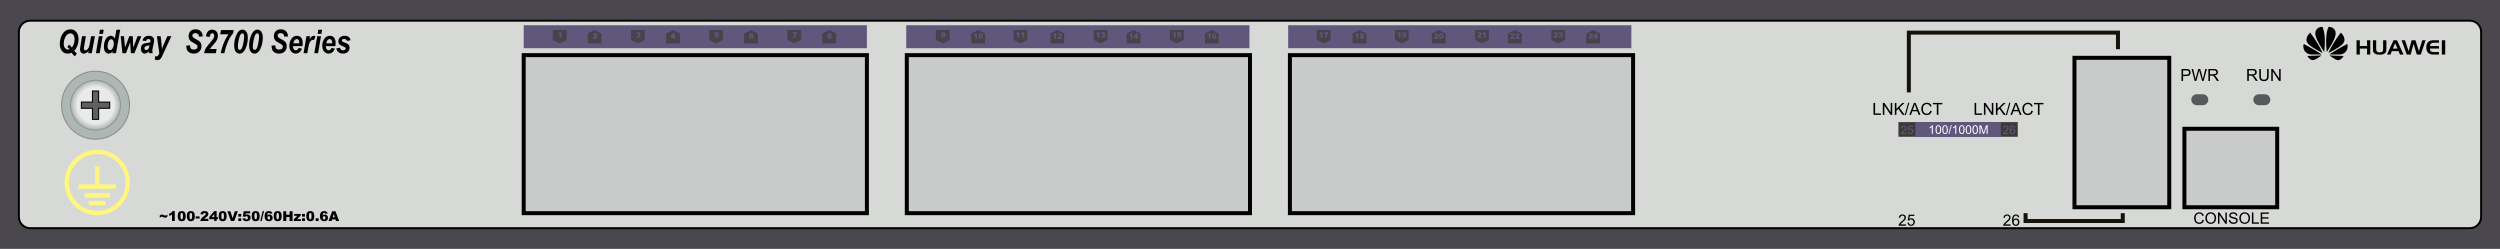 <?xml version="1.0" encoding="utf-8"?>
<!-- Generator: Adobe Illustrator 19.0.0, SVG Export Plug-In . SVG Version: 6.00 Build 0)  -->
<svg version="1.1" id="图层_1" xmlns="http://www.w3.org/2000/svg" xmlns:xlink="http://www.w3.org/1999/xlink" x="0px" y="0px"
	 width="1252.913px" height="124.725px" viewBox="0 0 1252.913 124.725" enable-background="new 0 0 1252.913 124.725"
	 xml:space="preserve">
<rect fill="#4A484E" width="1252.913" height="124.725"/>
<path fill="#D6D9D5" stroke="#000000" stroke-miterlimit="10" d="M1243.457,108.693c0,3.131-2.538,5.669-5.669,5.669H15.126
	c-3.132,0-5.67-2.538-5.67-5.669V16.031c0-3.131,2.538-5.669,5.67-5.669h1222.661c3.131,0,5.669,2.538,5.669,5.669V108.693z"/>
<rect x="1094.75" y="64.537" fill="#C9CACA" stroke="#000000" stroke-width="2" stroke-miterlimit="10" width="46.5" height="39.325"/>
<g>
	<polygon points="1182.646,23.075 1186.272,23.075 1186.272,20.177 1187.901,20.177 1187.901,27.327 1186.272,27.327 
		1186.272,24.341 1182.646,24.341 1182.646,27.327 1181.017,27.327 1181.017,20.177 1182.646,20.177 	"/>
	<path d="M1190.856,24.46c0,1.265,0.399,1.791,1.747,1.791c1.347,0,1.736-0.526,1.736-1.791v-4.283h1.629V24.5
		c0,0.917-0.11,1.543-0.454,1.921c-0.638,0.699-1.564,0.987-2.911,0.987c-1.348,0-2.286-0.288-2.922-0.987
		c-0.356-0.386-0.444-1.015-0.444-1.921v-4.322h1.619V24.46z"/>
	<path d="M1201.287,20.177l3.301,7.15h-1.811l-0.713-1.702h-3.364l-0.69,1.702h-1.726l3.276-7.15H1201.287z M1199.227,24.352h2.309
		l-1.175-2.75L1199.227,24.352z"/>
	<polygon points="1205.326,20.177 1207.118,25.675 1208.626,20.177 1210.546,20.177 1212.282,25.675 1213.952,20.177 
		1215.625,20.177 1213.23,27.327 1211.235,27.327 1209.585,21.991 1208.141,27.327 1206.157,27.327 1203.578,20.177 	"/>
	<path d="M1217.816,23.085h4.506v1.245h-4.516c0.01,1.285,0.56,1.753,1.842,1.753h2.674v1.244h-2.748
		c-0.939,0-1.661-0.069-2.416-0.627c-0.797-0.587-1.184-1.524-1.184-2.818c0-2.528,1.153-3.705,3.643-3.705h2.705v1.245h-2.674
		C1218.474,21.422,1217.881,21.96,1217.816,23.085"/>
	<rect x="1223.757" y="20.177" width="1.702" height="7.15"/>
	<g>
		<path d="M1163.913,26.458c0,0,0.039-0.031,0.018-0.083h0.001c-2.611-5.705-6.183-10.028-6.183-10.028s-1.943,1.843-1.805,3.691
			c0.074,1.398,1.125,2.226,1.125,2.226c1.694,1.651,5.798,3.736,6.751,4.208C1163.834,26.479,1163.883,26.495,1163.913,26.458"/>
		<path d="M1163.277,27.87c-0.017-0.061-0.087-0.061-0.087-0.061v-0.002l-6.83,0.238c0.741,1.32,1.988,2.346,3.287,2.031
			c0.899-0.225,2.93-1.641,3.599-2.12l-0.001-0.001C1163.296,27.908,1163.277,27.87,1163.277,27.87"/>
		<path d="M1163.38,27.257c0.033-0.054-0.025-0.101-0.025-0.101v-0.002c-2.999-2.023-8.812-5.129-8.812-5.129
			c-0.528,1.636,0.183,2.954,0.183,2.954c0.741,1.566,2.157,2.04,2.157,2.04c0.652,0.269,1.306,0.287,1.306,0.287
			c0.102,0.019,4.062,0.001,5.123-0.004C1163.355,27.302,1163.38,27.257,1163.38,27.257"/>
		<path d="M1163.834,13.398c-0.298,0.025-1.101,0.208-1.101,0.208c-1.808,0.467-2.235,2.108-2.235,2.108
			c-0.328,1.032,0.008,2.166,0.008,2.166c0.605,2.679,3.575,7.079,4.212,8.003c0.047,0.045,0.082,0.029,0.082,0.029
			c0.068-0.02,0.063-0.086,0.063-0.086l0.002,0C1165.848,16.002,1163.834,13.398,1163.834,13.398"/>
		<path d="M1166.095,25.911c0.066,0.026,0.099-0.037,0.099-0.037h0.001c0.655-0.947,3.608-5.324,4.209-7.992
			c0,0,0.325-1.292,0.011-2.166c0,0-0.445-1.666-2.257-2.107c0,0-0.523-0.132-1.075-0.21c0,0-2.024,2.606-1.04,12.437l0,0
			C1166.05,25.898,1166.095,25.911,1166.095,25.911"/>
		<path d="M1167.711,27.813c0,0-0.06,0.007-0.076,0.053c0,0-0.015,0.061,0.026,0.091l0,0c0.653,0.469,2.635,1.855,3.592,2.124
			c0,0,1.765,0.603,3.299-2.032l-6.839-0.238L1167.711,27.813z"/>
		<path d="M1176.369,22.01c0,0-5.806,3.115-8.809,5.14l0.002,0.001c0,0-0.054,0.035-0.034,0.099c0,0,0.027,0.051,0.069,0.051v0
			c1.074,0.002,5.143,0.007,5.244-0.013c0,0,0.527-0.021,1.178-0.271c0,0,1.446-0.46,2.198-2.103
			C1176.217,24.916,1176.886,23.576,1176.369,22.01"/>
		<path d="M1167.013,26.458c0,0,0.047,0.035,0.091,0.006v0c0.979-0.486,5.051-2.558,6.737-4.2c0,0,1.067-0.858,1.124-2.234
			c0.123-1.913-1.803-3.683-1.803-3.683s-3.562,4.31-6.171,10.001h0.003C1166.995,26.349,1166.962,26.415,1167.013,26.458"/>
	</g>
</g>
<g>
	<path d="M35.887,26.422c-0.305,0.145-0.623,0.255-0.952,0.329c-0.329,0.075-0.67,0.112-1.024,0.112
		c-1.14,0-2.053-0.404-2.738-1.212c-0.803-0.946-1.205-2.161-1.205-3.643c0-0.99,0.169-2.023,0.506-3.098
		c0.439-1.38,1.084-2.429,1.935-3.146c0.851-0.717,1.836-1.075,2.955-1.075c1.161,0,2.118,0.441,2.87,1.325
		c0.752,0.883,1.128,2.087,1.128,3.612c0,1.166-0.202,2.274-0.606,3.323c-0.404,1.049-0.925,1.894-1.562,2.536
		c0.407,0.491,0.851,0.902,1.333,1.233l-0.94,1.499C36.974,27.856,36.406,27.257,35.887,26.422z M36.056,23.81
		c0.375-0.46,0.689-1.079,0.943-1.858c0.254-0.779,0.381-1.532,0.381-2.26c0-0.958-0.206-1.694-0.618-2.208
		c-0.412-0.514-0.932-0.771-1.558-0.771c-0.503,0-0.998,0.191-1.485,0.574c-0.487,0.383-0.906,1.005-1.257,1.867
		c-0.351,0.861-0.526,1.766-0.526,2.714c0,0.941,0.211,1.673,0.634,2.191c0.423,0.52,0.95,0.779,1.582,0.779
		c0.294,0,0.508-0.022,0.642-0.065c0.048-0.017,0.072-0.052,0.072-0.106c0-0.054-0.096-0.185-0.289-0.393
		c-0.251-0.268-0.514-0.463-0.787-0.586l0.723-1.347C35.108,22.711,35.622,23.2,36.056,23.81z"/>
	<path d="M41.137,18.135h1.898l-0.865,5.033c-0.101,0.603-0.152,0.98-0.152,1.133c0,0.262,0.075,0.48,0.227,0.654
		c0.151,0.175,0.335,0.262,0.552,0.262c0.254,0,0.506-0.091,0.755-0.273c0.35-0.252,0.628-0.58,0.834-0.983
		c0.207-0.404,0.383-0.992,0.53-1.763l0.756-4.063h1.898l-1.582,8.527h-1.775l0.211-1.156c-0.769,0.899-1.599,1.35-2.49,1.35
		c-0.562,0-1.009-0.197-1.34-0.591c-0.332-0.394-0.497-0.936-0.497-1.626c0-0.289,0.075-0.872,0.226-1.75L41.137,18.135z"/>
	<path d="M49.529,18.135h1.887l-1.462,8.527h-1.887L49.529,18.135z M50.083,14.892h1.895l-0.361,2.087h-1.887L50.083,14.892z"/>
	<path d="M58.13,26.662h-1.793l0.169-0.929c-0.343,0.414-0.677,0.705-1.002,0.872c-0.324,0.166-0.679,0.25-1.063,0.25
		c-0.696,0-1.265-0.298-1.706-0.892c-0.441-0.595-0.662-1.488-0.662-2.682c0-1.408,0.319-2.65,0.957-3.726
		c0.638-1.076,1.455-1.614,2.451-1.614c0.922,0,1.615,0.452,2.079,1.357l0.793-4.408h1.891L58.13,26.662z M53.913,23.188
		c0,0.62,0.122,1.099,0.368,1.436c0.246,0.336,0.544,0.505,0.896,0.505c0.29,0,0.571-0.116,0.845-0.349
		c0.274-0.233,0.513-0.643,0.717-1.23c0.205-0.588,0.307-1.195,0.307-1.82c0-0.642-0.132-1.15-0.396-1.527
		c-0.264-0.377-0.566-0.565-0.907-0.565c-0.264,0-0.533,0.122-0.807,0.365c-0.274,0.243-0.513,0.668-0.717,1.274
		C54.015,21.883,53.913,22.521,53.913,23.188z"/>
	<path d="M67.368,26.662h-1.777l-0.349-5.428l-2.122,5.428h-1.765l-0.875-8.527h1.678l0.49,5.726l2.16-5.726h1.734l0.241,5.726
		l2.168-5.726h1.895L67.368,26.662z"/>
	<path d="M73.215,20.552l-1.847-0.192c0.221-0.787,0.604-1.387,1.149-1.799c0.545-0.412,1.235-0.618,2.071-0.618
		c0.853,0,1.508,0.211,1.966,0.633c0.459,0.422,0.688,0.981,0.688,1.68c0,0.245-0.021,0.506-0.064,0.782
		c-0.044,0.276-0.205,1.032-0.483,2.268c-0.232,1.017-0.348,1.726-0.348,2.131c0,0.377,0.063,0.785,0.189,1.227h-1.883
		c-0.077-0.312-0.124-0.635-0.141-0.969c-0.268,0.377-0.576,0.664-0.924,0.863c-0.348,0.199-0.695,0.299-1.04,0.299
		c-0.546,0-1.005-0.226-1.377-0.675c-0.371-0.45-0.557-1.049-0.557-1.799c0-0.861,0.219-1.525,0.658-1.991
		c0.434-0.466,1.162-0.747,2.184-0.843c0.899-0.091,1.501-0.201,1.807-0.329c0.1-0.327,0.15-0.587,0.15-0.779
		c0-0.257-0.088-0.464-0.265-0.622c-0.176-0.158-0.416-0.237-0.72-0.237C73.766,19.58,73.362,19.904,73.215,20.552z M74.953,22.688
		c-0.115,0.038-0.264,0.072-0.447,0.104c-0.862,0.128-1.431,0.3-1.706,0.516c-0.274,0.217-0.412,0.506-0.412,0.869
		c0,0.282,0.078,0.512,0.233,0.688c0.156,0.177,0.354,0.265,0.593,0.265c0.25,0,0.49-0.073,0.72-0.22
		c0.229-0.148,0.413-0.353,0.551-0.617c0.138-0.264,0.271-0.697,0.397-1.3L74.953,22.688z"/>
	<path d="M78.633,18.135h1.881l0.474,4.248c0.118,1.087,0.185,1.852,0.201,2.296c0.246-0.877,0.583-1.798,1.012-2.762l1.678-3.782
		h1.999l-4.318,9.362c-0.407,0.879-0.72,1.466-0.939,1.764c-0.22,0.297-0.467,0.515-0.743,0.653
		c-0.276,0.14-0.588,0.209-0.936,0.209c-0.396,0-0.846-0.086-1.35-0.257l0.168-1.719c0.225,0.081,0.444,0.121,0.659,0.121
		c0.578,0,1.056-0.536,1.433-1.606L78.633,18.135z"/>
	<path d="M93.353,22.849l1.887-0.121c0.027,0.632,0.099,1.071,0.217,1.317c0.118,0.246,0.313,0.44,0.586,0.582
		c0.273,0.142,0.645,0.213,1.116,0.213c0.61,0,1.069-0.134,1.377-0.401c0.308-0.268,0.461-0.618,0.461-1.052
		c0-0.306-0.088-0.567-0.265-0.787c-0.177-0.214-0.634-0.517-1.373-0.907c-0.937-0.498-1.559-0.885-1.867-1.16
		c-0.308-0.276-0.546-0.614-0.714-1.016c-0.168-0.401-0.253-0.859-0.253-1.373c0-1.05,0.308-1.888,0.923-2.514
		c0.616-0.626,1.456-0.939,2.521-0.939c1.076,0,1.936,0.311,2.581,0.934c0.645,0.622,0.999,1.5,1.064,2.632l-1.903,0.096
		c-0.097-1.161-0.682-1.742-1.755-1.742c-0.531,0-0.921,0.111-1.171,0.334c-0.249,0.223-0.374,0.526-0.374,0.913
		c0,0.354,0.119,0.641,0.356,0.86c0.232,0.225,0.699,0.525,1.4,0.9c0.926,0.487,1.541,0.866,1.847,1.137
		c0.306,0.269,0.54,0.602,0.704,0.994c0.164,0.394,0.245,0.839,0.245,1.336c0,1.113-0.351,2.021-1.052,2.725
		c-0.701,0.703-1.627,1.055-2.778,1.055c-0.867,0-1.607-0.185-2.22-0.555c-0.613-0.369-1.03-0.861-1.252-1.477
		C93.44,24.216,93.337,23.555,93.353,22.849z"/>
	<path d="M105.06,18.56l-1.854-0.337c0.16-1.124,0.516-1.969,1.068-2.533c0.551-0.564,1.229-0.848,2.031-0.848
		c0.867,0,1.566,0.287,2.096,0.859c0.53,0.573,0.795,1.341,0.795,2.305c0,0.749-0.195,1.481-0.586,2.191
		c-0.289,0.525-0.878,1.293-1.766,2.305c-0.809,0.91-1.36,1.596-1.654,2.056h3.348l-0.361,2.104h-5.861
		c0.097-0.872,0.375-1.705,0.835-2.497c0.311-0.535,1.036-1.464,2.176-2.786c0.83-0.964,1.359-1.633,1.59-2.007
		c0.3-0.504,0.45-0.964,0.45-1.382c0-0.417-0.098-0.745-0.293-0.983c-0.195-0.238-0.435-0.357-0.718-0.357
		C105.694,16.649,105.263,17.287,105.06,18.56z"/>
	<path d="M110.391,17.18l0.361-2.128h6.367l-0.281,1.638c-0.332,0.327-0.683,0.771-1.052,1.333c-0.53,0.809-0.982,1.63-1.357,2.465
		c-0.52,1.168-0.926,2.232-1.221,3.196c-0.407,1.344-0.661,2.336-0.763,2.979h-1.799c0.107-0.781,0.356-1.793,0.747-3.035
		c0.391-1.241,0.843-2.391,1.357-3.448c0.514-1.058,1.103-2.057,1.767-2.999H110.391z"/>
	<path d="M117.361,22.832c0-1.52,0.242-2.975,0.727-4.363c0.484-1.39,1.059-2.376,1.722-2.959c0.503-0.444,1.071-0.667,1.703-0.667
		c0.776,0,1.417,0.345,1.923,1.032c0.506,0.688,0.759,1.695,0.759,3.023c0,1.52-0.24,2.974-0.719,4.359
		c-0.479,1.387-1.05,2.371-1.714,2.955c-0.498,0.434-1.068,0.65-1.71,0.65c-0.766,0-1.405-0.34-1.919-1.02
		C117.618,25.164,117.361,24.16,117.361,22.832z M119.216,23.298c0,0.632,0.084,1.076,0.253,1.333
		c0.169,0.257,0.384,0.386,0.646,0.386c0.332,0,0.634-0.185,0.907-0.555c0.359-0.497,0.671-1.449,0.936-2.854
		c0.265-1.404,0.397-2.49,0.397-3.256c0-0.588-0.085-1.013-0.257-1.273s-0.388-0.39-0.65-0.39c-0.316,0-0.602,0.183-0.859,0.547
		c-0.407,0.572-0.752,1.624-1.036,3.155C119.328,21.591,119.216,22.56,119.216,23.298z"/>
	<path d="M124.86,22.832c0-1.52,0.242-2.975,0.727-4.363c0.484-1.39,1.059-2.376,1.722-2.959c0.504-0.444,1.071-0.667,1.703-0.667
		c0.776,0,1.417,0.345,1.923,1.032c0.506,0.688,0.759,1.695,0.759,3.023c0,1.52-0.24,2.974-0.719,4.359
		c-0.479,1.387-1.05,2.371-1.714,2.955c-0.497,0.434-1.068,0.65-1.71,0.65c-0.766,0-1.405-0.34-1.919-1.02
		C125.117,25.164,124.86,24.16,124.86,22.832z M126.715,23.298c0,0.632,0.084,1.076,0.253,1.333
		c0.169,0.257,0.384,0.386,0.646,0.386c0.332,0,0.634-0.185,0.907-0.555c0.359-0.497,0.671-1.449,0.936-2.854
		c0.265-1.404,0.397-2.49,0.397-3.256c0-0.588-0.085-1.013-0.257-1.273s-0.388-0.39-0.65-0.39c-0.316,0-0.602,0.183-0.859,0.547
		c-0.407,0.572-0.752,1.624-1.036,3.155C126.828,21.591,126.715,22.56,126.715,23.298z"/>
	<path d="M136.093,22.849l1.887-0.121c0.027,0.632,0.099,1.071,0.217,1.317c0.118,0.246,0.313,0.44,0.587,0.582
		c0.273,0.142,0.645,0.213,1.116,0.213c0.61,0,1.069-0.134,1.377-0.401c0.308-0.268,0.461-0.618,0.461-1.052
		c0-0.306-0.088-0.567-0.265-0.787c-0.177-0.214-0.634-0.517-1.373-0.907c-0.937-0.498-1.559-0.885-1.867-1.16
		c-0.308-0.276-0.546-0.614-0.714-1.016c-0.168-0.401-0.253-0.859-0.253-1.373c0-1.05,0.308-1.888,0.923-2.514
		c0.616-0.626,1.456-0.939,2.521-0.939c1.076,0,1.936,0.311,2.582,0.934c0.645,0.622,0.999,1.5,1.064,2.632l-1.903,0.096
		c-0.097-1.161-0.682-1.742-1.755-1.742c-0.531,0-0.921,0.111-1.171,0.334c-0.249,0.223-0.374,0.526-0.374,0.913
		c0,0.354,0.119,0.641,0.356,0.86c0.232,0.225,0.699,0.525,1.4,0.9c0.926,0.487,1.542,0.866,1.847,1.137
		c0.306,0.269,0.54,0.602,0.704,0.994c0.164,0.394,0.245,0.839,0.245,1.336c0,1.113-0.351,2.021-1.052,2.725
		c-0.701,0.703-1.628,1.055-2.778,1.055c-0.867,0-1.607-0.185-2.22-0.555c-0.613-0.369-1.03-0.861-1.252-1.477
		C136.18,24.216,136.077,23.555,136.093,22.849z"/>
	<path d="M151.581,23.113h-4.745v0.217c0,0.573,0.134,1.03,0.401,1.373c0.268,0.343,0.589,0.514,0.963,0.514
		c0.621,0,1.111-0.396,1.47-1.189l1.694,0.346c-0.332,0.83-0.773,1.45-1.325,1.862c-0.551,0.413-1.169,0.619-1.855,0.619
		c-0.91,0-1.666-0.354-2.268-1.064c-0.602-0.709-0.903-1.671-0.903-2.887c0-1.312,0.343-2.466,1.028-3.464
		c0.685-0.999,1.643-1.498,2.874-1.498c0.83,0,1.503,0.314,2.02,0.943c0.516,0.629,0.774,1.538,0.774,2.727
		C151.71,22.174,151.667,22.675,151.581,23.113z M149.984,21.708l0.008-0.225c0-0.648-0.119-1.127-0.357-1.438
		c-0.238-0.311-0.547-0.466-0.928-0.466c-0.385,0-0.734,0.18-1.048,0.538c-0.313,0.359-0.523,0.889-0.63,1.59H149.984z"/>
	<path d="M153.588,18.135h1.773l-0.282,1.654c0.661-1.231,1.381-1.847,2.162-1.847c0.27,0,0.566,0.08,0.886,0.241l-0.723,1.887
		c-0.174-0.075-0.355-0.112-0.545-0.112c-0.298,0-0.578,0.099-0.838,0.297c-0.396,0.305-0.7,0.704-0.912,1.196
		c-0.212,0.493-0.421,1.339-0.626,2.537l-0.467,2.674h-1.887L153.588,18.135z"/>
	<path d="M158.985,18.135h1.887l-1.461,8.527h-1.887L158.985,18.135z M159.539,14.892h1.895l-0.361,2.087h-1.887L159.539,14.892z"/>
	<path d="M168.074,23.113h-4.745v0.217c0,0.573,0.134,1.03,0.401,1.373c0.268,0.343,0.589,0.514,0.963,0.514
		c0.621,0,1.111-0.396,1.47-1.189l1.694,0.346c-0.332,0.83-0.773,1.45-1.325,1.862c-0.551,0.413-1.169,0.619-1.855,0.619
		c-0.91,0-1.666-0.354-2.268-1.064c-0.602-0.709-0.903-1.671-0.903-2.887c0-1.312,0.343-2.466,1.028-3.464
		c0.685-0.999,1.643-1.498,2.875-1.498c0.829,0,1.503,0.314,2.02,0.943c0.516,0.629,0.774,1.538,0.774,2.727
		C168.202,22.174,168.16,22.675,168.074,23.113z M166.476,21.708l0.008-0.225c0-0.648-0.119-1.127-0.357-1.438
		c-0.238-0.311-0.547-0.466-0.928-0.466c-0.385,0-0.734,0.18-1.048,0.538c-0.313,0.359-0.523,0.889-0.63,1.59H166.476z"/>
	<path d="M168.523,24.277l1.831-0.352c0.161,0.481,0.364,0.817,0.61,1.007c0.247,0.191,0.573,0.285,0.98,0.285
		c0.391,0,0.706-0.094,0.947-0.28c0.241-0.188,0.361-0.407,0.361-0.659c0-0.171-0.051-0.315-0.152-0.434
		c-0.107-0.112-0.364-0.249-0.771-0.409c-1.129-0.455-1.831-0.814-2.104-1.076c-0.434-0.423-0.65-0.974-0.65-1.654
		c0-0.803,0.284-1.464,0.851-1.982c0.567-0.52,1.343-0.779,2.328-0.779c1.67,0,2.639,0.741,2.907,2.225l-1.742,0.369
		c-0.204-0.675-0.69-1.012-1.461-1.012c-0.364,0-0.64,0.075-0.827,0.225c-0.188,0.15-0.281,0.34-0.281,0.57
		c0,0.192,0.072,0.356,0.217,0.489c0.107,0.103,0.476,0.266,1.108,0.49c0.905,0.321,1.512,0.635,1.823,0.94
		c0.455,0.444,0.683,0.985,0.683,1.622c0,0.861-0.292,1.576-0.876,2.144c-0.583,0.567-1.357,0.852-2.32,0.852
		C170.089,26.855,168.936,25.996,168.523,24.277z"/>
</g>
<g>
	<path fill="#FFF67F" d="M48.741,75.024c-9.054,0-16.419,7.365-16.419,16.419c0,9.054,7.365,16.419,16.419,16.419
		s16.419-7.365,16.419-16.419C65.16,82.39,57.794,75.024,48.741,75.024z M48.741,105.655c-7.836,0-14.211-6.376-14.211-14.212
		c0-7.836,6.375-14.212,14.211-14.212s14.211,6.376,14.211,14.212C62.952,99.279,56.577,105.655,48.741,105.655z"/>
	<polygon fill="#FFF67F" points="49.844,83.303 47.637,83.303 47.637,92.409 39.358,92.409 39.358,94.616 58.123,94.616 
		58.123,92.409 49.844,92.409 	"/>
	<rect x="42.394" y="96.825" fill="#FFF67F" width="12.694" height="2.207"/>
	<rect x="44.463" y="100.688" fill="#FFF67F" width="8.555" height="2.208"/>
</g>
<g>
	<path d="M83.876,107.522v1.089c-0.256,0.205-0.463,0.342-0.621,0.41c-0.158,0.069-0.322,0.104-0.491,0.104
		c-0.129,0-0.259-0.019-0.389-0.057c-0.13-0.037-0.334-0.127-0.611-0.267c-0.277-0.141-0.496-0.211-0.656-0.211
		c-0.343,0-0.697,0.179-1.062,0.534v-1.099c0.207-0.186,0.401-0.317,0.581-0.396c0.181-0.078,0.378-0.117,0.591-0.117
		c0.109,0,0.224,0.018,0.344,0.052c0.12,0.035,0.297,0.109,0.529,0.224c0.233,0.114,0.398,0.186,0.496,0.215
		c0.098,0.029,0.19,0.044,0.277,0.044C83.163,108.047,83.5,107.872,83.876,107.522z"/>
	<path d="M87.593,105.789v4.979h-1.376v-3.263c-0.223,0.169-0.438,0.306-0.646,0.411c-0.208,0.104-0.469,0.204-0.783,0.3v-1.115
		c0.463-0.149,0.823-0.328,1.079-0.537c0.256-0.21,0.456-0.468,0.601-0.775H87.593z"/>
	<path d="M89.073,108.301c0-0.931,0.168-1.582,0.502-1.954c0.335-0.371,0.845-0.558,1.531-0.558c0.33,0,0.6,0.041,0.812,0.122
		c0.211,0.081,0.384,0.187,0.518,0.317c0.133,0.13,0.239,0.267,0.315,0.41c0.077,0.145,0.139,0.312,0.186,0.503
		c0.091,0.365,0.137,0.746,0.137,1.143c0,0.888-0.15,1.538-0.451,1.95c-0.301,0.412-0.818,0.617-1.553,0.617
		c-0.412,0-0.745-0.065-0.999-0.196c-0.254-0.132-0.462-0.324-0.625-0.578c-0.118-0.181-0.21-0.427-0.276-0.739
		C89.106,109.024,89.073,108.679,89.073,108.301z M90.422,108.304c0,0.624,0.055,1.05,0.165,1.277
		c0.11,0.229,0.27,0.343,0.479,0.343c0.138,0,0.257-0.049,0.359-0.146c0.101-0.097,0.176-0.25,0.224-0.459
		c0.048-0.209,0.072-0.535,0.072-0.979c0-0.65-0.055-1.087-0.165-1.311c-0.11-0.225-0.276-0.336-0.496-0.336
		c-0.225,0-0.387,0.114-0.488,0.342C90.472,107.265,90.422,107.688,90.422,108.304z"/>
	<path d="M93.635,108.301c0-0.931,0.168-1.582,0.503-1.954c0.335-0.371,0.845-0.558,1.531-0.558c0.33,0,0.6,0.041,0.811,0.122
		c0.212,0.081,0.384,0.187,0.518,0.317c0.133,0.13,0.239,0.267,0.315,0.41c0.077,0.145,0.139,0.312,0.186,0.503
		c0.091,0.365,0.137,0.746,0.137,1.143c0,0.888-0.15,1.538-0.451,1.95c-0.301,0.412-0.818,0.617-1.553,0.617
		c-0.412,0-0.745-0.065-0.998-0.196c-0.254-0.132-0.462-0.324-0.625-0.578c-0.118-0.181-0.21-0.427-0.276-0.739
		C93.667,109.024,93.635,108.679,93.635,108.301z M94.984,108.304c0,0.624,0.055,1.05,0.165,1.277
		c0.11,0.229,0.27,0.343,0.479,0.343c0.138,0,0.257-0.049,0.359-0.146c0.101-0.097,0.176-0.25,0.224-0.459
		c0.048-0.209,0.072-0.535,0.072-0.979c0-0.65-0.055-1.087-0.165-1.311c-0.11-0.225-0.276-0.336-0.496-0.336
		c-0.225,0-0.387,0.114-0.488,0.342C95.034,107.265,94.984,107.688,94.984,108.304z"/>
	<path d="M98.066,108.458h1.977v1.052h-1.977V108.458z"/>
	<path d="M104.455,110.769h-4.081c0.047-0.403,0.189-0.782,0.426-1.137c0.237-0.355,0.682-0.774,1.334-1.258
		c0.398-0.296,0.653-0.521,0.765-0.675c0.111-0.153,0.167-0.299,0.167-0.438c0-0.148-0.055-0.276-0.166-0.382
		c-0.11-0.106-0.248-0.159-0.415-0.159c-0.174,0-0.315,0.055-0.426,0.164c-0.11,0.109-0.184,0.302-0.222,0.577l-1.362-0.109
		c0.053-0.384,0.151-0.683,0.293-0.897c0.143-0.215,0.344-0.379,0.603-0.494c0.259-0.114,0.618-0.172,1.077-0.172
		c0.479,0,0.851,0.055,1.117,0.164c0.266,0.108,0.476,0.276,0.628,0.502c0.153,0.227,0.229,0.479,0.229,0.76
		c0,0.299-0.087,0.584-0.262,0.855s-0.493,0.569-0.954,0.895c-0.274,0.189-0.457,0.322-0.549,0.397
		c-0.092,0.076-0.201,0.175-0.326,0.298h2.124V110.769z"/>
	<path d="M107.374,109.854h-2.478v-1.119l2.478-2.945h1.186v3.009h0.615v1.056h-0.615v0.915h-1.186V109.854z M107.374,108.798v-1.54
		l-1.309,1.54H107.374z"/>
	<path d="M109.598,108.301c0-0.931,0.168-1.582,0.502-1.954c0.335-0.371,0.845-0.558,1.531-0.558c0.33,0,0.6,0.041,0.812,0.122
		c0.211,0.081,0.384,0.187,0.518,0.317c0.133,0.13,0.239,0.267,0.315,0.41c0.077,0.145,0.139,0.312,0.186,0.503
		c0.091,0.365,0.137,0.746,0.137,1.143c0,0.888-0.15,1.538-0.451,1.95c-0.301,0.412-0.818,0.617-1.553,0.617
		c-0.412,0-0.745-0.065-0.999-0.196c-0.254-0.132-0.462-0.324-0.625-0.578c-0.118-0.181-0.21-0.427-0.276-0.739
		C109.631,109.024,109.598,108.679,109.598,108.301z M110.947,108.304c0,0.624,0.055,1.05,0.165,1.277
		c0.11,0.229,0.27,0.343,0.479,0.343c0.138,0,0.257-0.049,0.359-0.146c0.101-0.097,0.176-0.25,0.224-0.459
		c0.048-0.209,0.072-0.535,0.072-0.979c0-0.65-0.055-1.087-0.165-1.311c-0.11-0.225-0.276-0.336-0.496-0.336
		c-0.225,0-0.387,0.114-0.488,0.342C110.997,107.265,110.947,107.688,110.947,108.304z"/>
	<path d="M113.899,105.873h1.582l1.102,3.522l1.087-3.522h1.536l-1.818,4.896h-1.64L113.899,105.873z"/>
	<path d="M119.437,107.222h1.453v1.362h-1.453V107.222z M119.437,109.406h1.453v1.362h-1.453V109.406z"/>
	<path d="M122.131,105.873h3.229v1.085h-2.188l-0.117,0.734c0.151-0.071,0.301-0.124,0.449-0.16
		c0.148-0.035,0.294-0.053,0.439-0.053c0.49,0,0.887,0.147,1.192,0.443c0.305,0.297,0.458,0.669,0.458,1.119
		c0,0.316-0.079,0.62-0.236,0.912c-0.157,0.291-0.379,0.514-0.667,0.668c-0.289,0.153-0.658,0.229-1.107,0.229
		c-0.323,0-0.599-0.03-0.829-0.092c-0.23-0.061-0.427-0.152-0.588-0.274c-0.162-0.121-0.292-0.259-0.393-0.412
		c-0.1-0.154-0.184-0.346-0.251-0.575l1.376-0.149c0.034,0.22,0.111,0.388,0.234,0.502c0.122,0.115,0.268,0.172,0.438,0.172
		c0.189,0,0.346-0.071,0.469-0.215c0.123-0.144,0.185-0.358,0.185-0.643c0-0.292-0.062-0.506-0.187-0.642
		c-0.125-0.136-0.291-0.204-0.498-0.204c-0.131,0-0.258,0.032-0.38,0.097c-0.091,0.047-0.192,0.132-0.301,0.254l-1.159-0.167
		L122.131,105.873z"/>
	<path d="M126.143,108.301c0-0.931,0.167-1.582,0.502-1.954c0.335-0.371,0.845-0.558,1.531-0.558c0.33,0,0.6,0.041,0.812,0.122
		c0.212,0.081,0.384,0.187,0.518,0.317c0.133,0.13,0.239,0.267,0.316,0.41c0.077,0.145,0.139,0.312,0.186,0.503
		c0.091,0.365,0.137,0.746,0.137,1.143c0,0.888-0.15,1.538-0.451,1.95c-0.301,0.412-0.818,0.617-1.553,0.617
		c-0.412,0-0.745-0.065-0.999-0.196c-0.254-0.132-0.462-0.324-0.624-0.578c-0.118-0.181-0.21-0.427-0.276-0.739
		C126.175,109.024,126.143,108.679,126.143,108.301z M127.492,108.304c0,0.624,0.055,1.05,0.165,1.277
		c0.11,0.229,0.27,0.343,0.479,0.343c0.138,0,0.257-0.049,0.359-0.146c0.101-0.097,0.176-0.25,0.224-0.459
		c0.048-0.209,0.072-0.535,0.072-0.979c0-0.65-0.055-1.087-0.165-1.311c-0.11-0.225-0.276-0.336-0.496-0.336
		c-0.225,0-0.387,0.114-0.488,0.342C127.541,107.265,127.492,107.688,127.492,108.304z"/>
	<path d="M131.65,105.789h0.694l-1.23,5.062h-0.687L131.65,105.789z"/>
	<path d="M136.542,106.975l-1.352,0.167c-0.036-0.189-0.095-0.322-0.179-0.4c-0.083-0.078-0.186-0.117-0.309-0.117
		c-0.221,0-0.392,0.111-0.515,0.334c-0.089,0.16-0.155,0.503-0.197,1.028c0.163-0.164,0.33-0.286,0.501-0.365
		c0.171-0.079,0.37-0.119,0.594-0.119c0.436,0,0.806,0.156,1.107,0.468c0.301,0.311,0.452,0.707,0.452,1.186
		c0,0.323-0.076,0.618-0.229,0.885c-0.153,0.268-0.364,0.47-0.635,0.606c-0.27,0.137-0.609,0.205-1.017,0.205
		c-0.49,0-0.883-0.083-1.179-0.25c-0.296-0.167-0.533-0.434-0.709-0.8c-0.177-0.366-0.266-0.851-0.266-1.454
		c0-0.884,0.186-1.531,0.558-1.942c0.372-0.411,0.887-0.616,1.546-0.616c0.39,0,0.697,0.045,0.923,0.136
		c0.226,0.09,0.414,0.222,0.563,0.396C136.35,106.494,136.464,106.712,136.542,106.975z M134.038,109.155
		c0,0.266,0.066,0.473,0.2,0.623c0.134,0.15,0.297,0.226,0.491,0.226c0.178,0,0.328-0.068,0.448-0.204
		c0.12-0.136,0.18-0.338,0.18-0.607c0-0.276-0.062-0.486-0.187-0.631c-0.124-0.146-0.279-0.218-0.464-0.218
		c-0.189,0-0.348,0.07-0.476,0.211C134.102,108.694,134.038,108.896,134.038,109.155z"/>
	<path d="M137.167,108.301c0-0.931,0.167-1.582,0.502-1.954c0.335-0.371,0.845-0.558,1.531-0.558c0.329,0,0.6,0.041,0.812,0.122
		c0.211,0.081,0.384,0.187,0.518,0.317c0.133,0.13,0.239,0.267,0.315,0.41c0.077,0.145,0.139,0.312,0.186,0.503
		c0.091,0.365,0.137,0.746,0.137,1.143c0,0.888-0.15,1.538-0.451,1.95c-0.301,0.412-0.818,0.617-1.553,0.617
		c-0.412,0-0.745-0.065-0.999-0.196c-0.254-0.132-0.462-0.324-0.624-0.578c-0.118-0.181-0.21-0.427-0.276-0.739
		C137.199,109.024,137.167,108.679,137.167,108.301z M138.516,108.304c0,0.624,0.055,1.05,0.165,1.277
		c0.11,0.229,0.27,0.343,0.479,0.343c0.138,0,0.257-0.049,0.359-0.146c0.101-0.097,0.176-0.25,0.224-0.459
		c0.048-0.209,0.072-0.535,0.072-0.979c0-0.65-0.055-1.087-0.165-1.311c-0.11-0.225-0.276-0.336-0.496-0.336
		c-0.225,0-0.387,0.114-0.488,0.342C138.565,107.265,138.516,107.688,138.516,108.304z"/>
	<path d="M141.956,105.873h1.513v1.713h1.653v-1.713h1.52v4.896h-1.52v-1.98h-1.653v1.98h-1.513V105.873z"/>
	<path d="M147.402,107.222h3.29v0.795l-1.791,1.823h1.9v0.929h-3.533v-0.882l1.7-1.736h-1.566V107.222z"/>
	<path d="M151.363,107.222h1.453v1.362h-1.453V107.222z M151.363,109.406h1.453v1.362h-1.453V109.406z"/>
	<path d="M153.507,108.301c0-0.931,0.168-1.582,0.502-1.954c0.335-0.371,0.845-0.558,1.531-0.558c0.33,0,0.6,0.041,0.811,0.122
		c0.211,0.081,0.384,0.187,0.518,0.317c0.133,0.13,0.239,0.267,0.315,0.41c0.077,0.145,0.139,0.312,0.186,0.503
		c0.091,0.365,0.137,0.746,0.137,1.143c0,0.888-0.15,1.538-0.451,1.95c-0.301,0.412-0.818,0.617-1.553,0.617
		c-0.412,0-0.745-0.065-0.999-0.196c-0.254-0.132-0.462-0.324-0.624-0.578c-0.118-0.181-0.21-0.427-0.276-0.739
		C153.54,109.024,153.507,108.679,153.507,108.301z M154.856,108.304c0,0.624,0.055,1.05,0.165,1.277
		c0.11,0.229,0.27,0.343,0.48,0.343c0.138,0,0.257-0.049,0.359-0.146c0.101-0.097,0.176-0.25,0.224-0.459
		c0.048-0.209,0.072-0.535,0.072-0.979c0-0.65-0.055-1.087-0.165-1.311c-0.11-0.225-0.276-0.336-0.496-0.336
		c-0.225,0-0.387,0.114-0.488,0.342C154.906,107.265,154.856,107.688,154.856,108.304z"/>
	<path d="M158.203,109.406h1.453v1.362h-1.453V109.406z"/>
	<path d="M164.284,106.975l-1.352,0.167c-0.036-0.189-0.095-0.322-0.179-0.4c-0.083-0.078-0.186-0.117-0.309-0.117
		c-0.221,0-0.392,0.111-0.515,0.334c-0.089,0.16-0.155,0.503-0.197,1.028c0.163-0.164,0.33-0.286,0.501-0.365
		c0.171-0.079,0.37-0.119,0.594-0.119c0.436,0,0.806,0.156,1.107,0.468c0.301,0.311,0.452,0.707,0.452,1.186
		c0,0.323-0.076,0.618-0.229,0.885c-0.153,0.268-0.364,0.47-0.635,0.606c-0.27,0.137-0.609,0.205-1.017,0.205
		c-0.49,0-0.883-0.083-1.179-0.25c-0.296-0.167-0.533-0.434-0.709-0.8c-0.177-0.366-0.266-0.851-0.266-1.454
		c0-0.884,0.186-1.531,0.558-1.942c0.372-0.411,0.887-0.616,1.546-0.616c0.39,0,0.697,0.045,0.923,0.136
		c0.226,0.09,0.414,0.222,0.563,0.396C164.092,106.494,164.206,106.712,164.284,106.975z M161.779,109.155
		c0,0.266,0.066,0.473,0.2,0.623c0.134,0.15,0.297,0.226,0.491,0.226c0.178,0,0.328-0.068,0.448-0.204
		c0.12-0.136,0.18-0.338,0.18-0.607c0-0.276-0.062-0.486-0.187-0.631c-0.124-0.146-0.279-0.218-0.464-0.218
		c-0.189,0-0.348,0.07-0.476,0.211C161.843,108.694,161.779,108.896,161.779,109.155z"/>
	<path d="M168.139,109.96h-1.717l-0.239,0.809h-1.544l1.84-4.896h1.65l1.839,4.896h-1.584L168.139,109.96z M167.825,108.901
		l-0.541-1.76l-0.535,1.76H167.825z"/>
</g>
<rect x="262.457" y="27.634" fill="#C9CACA" stroke="#000000" stroke-width="2" stroke-miterlimit="10" width="172" height="79.2"/>
<rect x="454.457" y="27.634" fill="#C9CACA" stroke="#000000" stroke-width="2" stroke-miterlimit="10" width="172" height="79.2"/>
<rect x="646.456" y="27.634" fill="#C9CACA" stroke="#000000" stroke-width="2" stroke-miterlimit="10" width="172" height="79.2"/>
<g>
	<polygon fill="#151209" points="957.644,46.31 955.644,46.31 955.644,15.348 1062.452,15.348 1062.452,24.657 1060.452,24.657 
		1060.452,17.348 957.644,17.348 	"/>
</g>
<path fill="#575A5C" d="M1106.714,49.975c0,1.512-1.226,2.738-2.737,2.738h-3.033c-1.512,0-2.737-1.226-2.737-2.738l0,0
	c0-1.512,1.226-2.737,2.737-2.737h3.033C1105.489,47.237,1106.714,48.463,1106.714,49.975L1106.714,49.975z"/>
<path fill="#575A5C" d="M1137.795,49.975c0,1.512-1.226,2.738-2.737,2.738h-3.033c-1.512,0-2.737-1.226-2.737-2.738l0,0
	c0-1.512,1.225-2.737,2.737-2.737h3.033C1136.57,47.237,1137.795,48.463,1137.795,49.975L1137.795,49.975z"/>
<g>
	<polygon fill="#151209" points="1064.855,111.769 1014.144,111.769 1014.144,106.834 1016.144,106.834 1016.144,109.769 
		1062.855,109.769 1062.855,106.834 1064.855,106.834 	"/>
</g>
<g>
	<path d="M938.936,57.564v-5.979h0.791v5.274h2.944v0.706H938.936z"/>
	<path d="M943.606,57.564v-5.979h0.812l3.141,4.695v-4.695h0.759v5.979h-0.812l-3.142-4.699v4.699H943.606z"/>
	<path d="M949.615,57.564v-5.979h0.791v2.965l2.969-2.965h1.073l-2.509,2.423l2.619,3.557h-1.045l-2.129-3.026l-0.979,0.954v2.072
		H949.615z"/>
	<path d="M954.574,57.667l1.733-6.184h0.588l-1.729,6.184H954.574z"/>
	<path d="M956.882,57.564l2.297-5.979h0.852l2.447,5.979h-0.901l-0.697-1.811h-2.501l-0.656,1.811H956.882z M958.608,55.109h2.027
		l-0.624-1.656c-0.19-0.503-0.332-0.917-0.424-1.24c-0.076,0.383-0.184,0.764-0.322,1.142L958.608,55.109z"/>
	<path d="M967.377,55.468l0.791,0.2c-0.166,0.65-0.464,1.146-0.896,1.486c-0.431,0.341-0.958,0.512-1.58,0.512
		c-0.645,0-1.169-0.131-1.572-0.394c-0.404-0.263-0.712-0.642-0.922-1.14c-0.211-0.498-0.316-1.032-0.316-1.603
		c0-0.623,0.119-1.166,0.356-1.629c0.238-0.464,0.577-0.816,1.016-1.057c0.439-0.241,0.923-0.361,1.45-0.361
		c0.599,0,1.102,0.152,1.51,0.457c0.407,0.304,0.691,0.732,0.853,1.285l-0.779,0.184c-0.139-0.435-0.34-0.752-0.604-0.951
		c-0.264-0.198-0.596-0.297-0.995-0.297c-0.46,0-0.844,0.11-1.152,0.33c-0.309,0.22-0.525,0.516-0.65,0.887
		c-0.126,0.371-0.188,0.754-0.188,1.148c0,0.508,0.074,0.952,0.223,1.332c0.148,0.379,0.379,0.663,0.691,0.851
		s0.651,0.281,1.016,0.281c0.443,0,0.818-0.128,1.126-0.383C967.06,56.351,967.268,55.971,967.377,55.468z"/>
	<path d="M970.664,57.564v-5.274h-1.971v-0.706h4.74v0.706h-1.979v5.274H970.664z"/>
</g>
<g>
	<path d="M989.603,57.564v-5.979h0.791v5.274h2.944v0.706H989.603z"/>
	<path d="M994.273,57.564v-5.979h0.812l3.141,4.695v-4.695h0.759v5.979h-0.811l-3.142-4.699v4.699H994.273z"/>
	<path d="M1000.282,57.564v-5.979h0.791v2.965l2.969-2.965h1.073l-2.509,2.423l2.619,3.557h-1.045l-2.129-3.026l-0.979,0.954v2.072
		H1000.282z"/>
	<path d="M1005.241,57.667l1.733-6.184h0.588l-1.729,6.184H1005.241z"/>
	<path d="M1007.549,57.564l2.297-5.979h0.853l2.447,5.979h-0.901l-0.697-1.811h-2.501l-0.656,1.811H1007.549z M1009.275,55.109
		h2.027l-0.624-1.656c-0.19-0.503-0.332-0.917-0.424-1.24c-0.076,0.383-0.184,0.764-0.322,1.142L1009.275,55.109z"/>
	<path d="M1018.044,55.468l0.791,0.2c-0.166,0.65-0.464,1.146-0.896,1.486c-0.431,0.341-0.958,0.512-1.58,0.512
		c-0.645,0-1.169-0.131-1.572-0.394c-0.404-0.263-0.712-0.642-0.922-1.14c-0.211-0.498-0.316-1.032-0.316-1.603
		c0-0.623,0.119-1.166,0.356-1.629c0.238-0.464,0.577-0.816,1.016-1.057c0.44-0.241,0.923-0.361,1.45-0.361
		c0.599,0,1.102,0.152,1.51,0.457c0.407,0.304,0.691,0.732,0.852,1.285l-0.779,0.184c-0.139-0.435-0.34-0.752-0.604-0.951
		c-0.264-0.198-0.596-0.297-0.995-0.297c-0.46,0-0.844,0.11-1.152,0.33c-0.309,0.22-0.525,0.516-0.65,0.887
		c-0.126,0.371-0.188,0.754-0.188,1.148c0,0.508,0.074,0.952,0.223,1.332c0.148,0.379,0.379,0.663,0.691,0.851
		s0.651,0.281,1.016,0.281c0.443,0,0.818-0.128,1.126-0.383C1017.727,56.351,1017.935,55.971,1018.044,55.468z"/>
	<path d="M1021.331,57.564v-5.274h-1.971v-0.706h4.74v0.706h-1.978v5.274H1021.331z"/>
</g>
<g>
	<path d="M1093.302,40.564v-5.979h2.256c0.396,0,0.7,0.019,0.909,0.057c0.294,0.049,0.54,0.142,0.738,0.279
		c0.198,0.137,0.358,0.33,0.479,0.577c0.121,0.248,0.182,0.52,0.182,0.816c0,0.508-0.162,0.939-0.485,1.291
		c-0.324,0.352-0.908,0.528-1.754,0.528h-1.534v2.431H1093.302z M1094.093,37.428h1.546c0.512,0,0.874-0.095,1.089-0.286
		c0.215-0.19,0.322-0.458,0.322-0.803c0-0.25-0.062-0.464-0.189-0.643c-0.126-0.178-0.293-0.295-0.5-0.353
		c-0.133-0.036-0.379-0.053-0.738-0.053h-1.529V37.428z"/>
	<path d="M1099.917,40.564l-1.587-5.979h0.812l0.909,3.92c0.098,0.41,0.182,0.818,0.253,1.224c0.152-0.639,0.242-1.008,0.27-1.105
		l1.138-4.038h0.954l0.856,3.026c0.215,0.75,0.37,1.456,0.466,2.117c0.075-0.378,0.175-0.812,0.297-1.301l0.938-3.842h0.796
		l-1.64,5.979h-0.764l-1.26-4.556c-0.107-0.38-0.169-0.614-0.188-0.702c-0.062,0.275-0.121,0.509-0.176,0.702l-1.268,4.556H1099.917
		z"/>
	<path d="M1106.77,40.564v-5.979h2.651c0.533,0,0.938,0.054,1.216,0.161c0.277,0.107,0.499,0.297,0.665,0.569
		c0.166,0.272,0.249,0.572,0.249,0.901c0,0.424-0.138,0.782-0.412,1.073c-0.275,0.291-0.699,0.476-1.272,0.555
		c0.209,0.101,0.368,0.2,0.476,0.298c0.232,0.212,0.45,0.477,0.657,0.795l1.04,1.627h-0.995l-0.792-1.244
		c-0.231-0.359-0.421-0.633-0.57-0.824c-0.15-0.19-0.284-0.324-0.402-0.4c-0.118-0.076-0.238-0.129-0.36-0.159
		c-0.09-0.019-0.237-0.028-0.441-0.028h-0.918v2.655H1106.77z M1107.562,37.224h1.7c0.362,0,0.645-0.038,0.849-0.112
		c0.204-0.075,0.359-0.194,0.465-0.359c0.107-0.165,0.159-0.343,0.159-0.537c0-0.283-0.102-0.515-0.307-0.697
		c-0.205-0.182-0.529-0.273-0.973-0.273h-1.892V37.224z"/>
</g>
<g>
	<path d="M1126.236,40.564v-5.979h2.651c0.533,0,0.938,0.054,1.216,0.161c0.277,0.107,0.499,0.297,0.665,0.569
		c0.166,0.272,0.249,0.572,0.249,0.901c0,0.424-0.138,0.782-0.412,1.073c-0.275,0.291-0.699,0.476-1.272,0.555
		c0.209,0.101,0.368,0.2,0.476,0.298c0.232,0.212,0.45,0.477,0.657,0.795l1.04,1.627h-0.995l-0.792-1.244
		c-0.231-0.359-0.421-0.633-0.57-0.824c-0.15-0.19-0.284-0.324-0.402-0.4c-0.118-0.076-0.238-0.129-0.36-0.159
		c-0.09-0.019-0.237-0.028-0.44-0.028h-0.918v2.655H1126.236z M1127.028,37.224h1.7c0.362,0,0.645-0.038,0.849-0.112
		c0.204-0.075,0.359-0.194,0.465-0.359c0.106-0.165,0.159-0.343,0.159-0.537c0-0.283-0.102-0.515-0.308-0.697
		c-0.205-0.182-0.529-0.273-0.973-0.273h-1.893V37.224z"/>
	<path d="M1136.18,34.585h0.791v3.455c0,0.601-0.067,1.078-0.204,1.432c-0.136,0.354-0.381,0.641-0.736,0.863
		c-0.354,0.222-0.82,0.333-1.396,0.333c-0.56,0-1.018-0.097-1.375-0.29c-0.355-0.193-0.61-0.473-0.763-0.838
		c-0.152-0.366-0.229-0.865-0.229-1.499v-3.455h0.792v3.451c0,0.52,0.048,0.902,0.145,1.148c0.097,0.246,0.263,0.436,0.498,0.569
		c0.234,0.133,0.522,0.2,0.862,0.2c0.582,0,0.996-0.132,1.244-0.396c0.247-0.264,0.371-0.771,0.371-1.521V34.585z"/>
	<path d="M1138.282,40.564v-5.979h0.811l3.141,4.695v-4.695h0.759v5.979h-0.812l-3.141-4.699v4.699H1138.282z"/>
</g>
<g>
	<rect x="951.42" y="61.191" fill="#3E3A39" width="59.812" height="7.36"/>
	<rect x="959.899" y="61.191" fill="#61577D" width="42.855" height="7.36"/>
	<g>
		<g>
			<path fill="#61577D" d="M955.491,66.678v0.496h-2.779c-0.004-0.124,0.017-0.243,0.06-0.358c0.071-0.189,0.185-0.375,0.341-0.56
				c0.155-0.184,0.381-0.396,0.676-0.637c0.456-0.374,0.766-0.671,0.926-0.891c0.161-0.219,0.241-0.426,0.241-0.621
				c0-0.204-0.073-0.377-0.22-0.518c-0.146-0.141-0.337-0.211-0.572-0.211c-0.249,0-0.447,0.075-0.597,0.224
				c-0.148,0.149-0.225,0.356-0.227,0.62l-0.53-0.055c0.036-0.396,0.173-0.697,0.41-0.905c0.237-0.207,0.556-0.311,0.955-0.311
				c0.403,0,0.723,0.112,0.958,0.336c0.235,0.224,0.353,0.5,0.353,0.832c0,0.168-0.034,0.334-0.103,0.496
				c-0.069,0.163-0.184,0.334-0.343,0.514c-0.16,0.18-0.426,0.427-0.796,0.74c-0.31,0.26-0.509,0.437-0.597,0.529
				c-0.089,0.093-0.161,0.186-0.219,0.279H955.491z"/>
			<path fill="#61577D" d="M956.044,66.072l0.542-0.046c0.04,0.265,0.134,0.463,0.28,0.596c0.146,0.133,0.322,0.199,0.529,0.199
				c0.248,0,0.459-0.094,0.631-0.281s0.258-0.436,0.258-0.745c0-0.295-0.083-0.527-0.248-0.697c-0.165-0.17-0.382-0.256-0.649-0.256
				c-0.167,0-0.316,0.038-0.45,0.113c-0.135,0.076-0.239,0.174-0.315,0.294l-0.485-0.062l0.407-2.16h2.091v0.493h-1.678
				l-0.227,1.131c0.253-0.177,0.518-0.265,0.795-0.265c0.367,0,0.677,0.128,0.929,0.382c0.253,0.255,0.379,0.581,0.379,0.981
				c0,0.38-0.11,0.709-0.333,0.986c-0.27,0.34-0.638,0.511-1.104,0.511c-0.383,0-0.695-0.107-0.937-0.321
				C956.217,66.711,956.079,66.427,956.044,66.072z"/>
		</g>
	</g>
	<g>
		<g>
			<path fill="#61577D" d="M1006.639,66.678v0.496h-2.779c-0.005-0.124,0.016-0.243,0.06-0.358c0.071-0.189,0.185-0.375,0.34-0.56
				c0.156-0.184,0.382-0.396,0.676-0.637c0.457-0.374,0.766-0.671,0.927-0.891c0.16-0.219,0.241-0.426,0.241-0.621
				c0-0.204-0.073-0.377-0.22-0.518c-0.146-0.141-0.337-0.211-0.572-0.211c-0.249,0-0.447,0.075-0.597,0.224
				c-0.149,0.149-0.225,0.356-0.227,0.62l-0.531-0.055c0.037-0.396,0.174-0.697,0.41-0.905c0.237-0.207,0.556-0.311,0.955-0.311
				c0.404,0,0.724,0.112,0.959,0.336c0.234,0.224,0.353,0.5,0.353,0.832c0,0.168-0.034,0.334-0.104,0.496
				c-0.068,0.163-0.183,0.334-0.343,0.514c-0.159,0.18-0.425,0.427-0.796,0.74c-0.31,0.26-0.509,0.437-0.597,0.529
				c-0.088,0.093-0.16,0.186-0.218,0.279H1006.639z"/>
			<path fill="#61577D" d="M1009.872,63.999l-0.514,0.04c-0.046-0.203-0.11-0.351-0.194-0.441c-0.14-0.147-0.312-0.222-0.517-0.222
				c-0.165,0-0.309,0.046-0.434,0.138c-0.162,0.119-0.29,0.292-0.384,0.52c-0.094,0.227-0.143,0.552-0.146,0.973
				c0.124-0.189,0.276-0.33,0.456-0.422s0.368-0.138,0.565-0.138c0.344,0,0.637,0.127,0.879,0.38
				c0.242,0.254,0.362,0.581,0.362,0.982c0,0.264-0.057,0.51-0.17,0.736c-0.114,0.227-0.271,0.399-0.469,0.521
				c-0.199,0.12-0.425,0.181-0.678,0.181c-0.43,0-0.781-0.158-1.053-0.475s-0.407-0.839-0.407-1.565c0-0.812,0.15-1.403,0.45-1.772
				c0.263-0.321,0.615-0.482,1.059-0.482c0.331,0,0.602,0.093,0.814,0.278C1009.703,63.415,1009.83,63.672,1009.872,63.999z
				 M1007.763,65.812c0,0.178,0.038,0.348,0.113,0.511c0.075,0.162,0.182,0.286,0.317,0.371c0.136,0.086,0.278,0.128,0.427,0.128
				c0.219,0,0.406-0.088,0.562-0.264c0.157-0.176,0.235-0.415,0.235-0.718c0-0.29-0.077-0.52-0.232-0.687
				c-0.154-0.167-0.35-0.251-0.585-0.251c-0.233,0-0.432,0.084-0.594,0.251C1007.844,65.32,1007.763,65.54,1007.763,65.812z"/>
		</g>
	</g>
	<g>
		<path fill="#FFFFFF" d="M968.668,67.084h-0.53v-3.38c-0.128,0.121-0.295,0.243-0.503,0.365c-0.207,0.122-0.393,0.213-0.558,0.273
			v-0.512c0.296-0.14,0.556-0.309,0.777-0.507c0.222-0.198,0.379-0.391,0.472-0.578h0.342V67.084z"/>
		<path fill="#FFFFFF" d="M970.027,64.953c0-0.511,0.053-0.922,0.157-1.233c0.105-0.312,0.262-0.551,0.469-0.72
			c0.207-0.169,0.469-0.253,0.782-0.253c0.232,0,0.436,0.047,0.61,0.14c0.175,0.093,0.319,0.228,0.434,0.404
			c0.113,0.176,0.203,0.39,0.268,0.643c0.065,0.252,0.098,0.593,0.098,1.021c0,0.507-0.053,0.916-0.156,1.228
			c-0.104,0.312-0.26,0.552-0.468,0.722c-0.207,0.17-0.469,0.255-0.785,0.255c-0.416,0-0.743-0.149-0.98-0.447
			C970.169,66.351,970.027,65.765,970.027,64.953z M970.572,64.953c0,0.71,0.083,1.182,0.249,1.416
			c0.166,0.235,0.371,0.353,0.614,0.353c0.244,0,0.449-0.118,0.614-0.354c0.166-0.236,0.25-0.708,0.25-1.415
			c0-0.711-0.084-1.184-0.25-1.417c-0.165-0.234-0.372-0.351-0.62-0.351c-0.243,0-0.438,0.103-0.583,0.309
			C970.664,63.758,970.572,64.244,970.572,64.953z"/>
		<path fill="#FFFFFF" d="M973.383,64.953c0-0.511,0.053-0.922,0.157-1.233c0.105-0.312,0.262-0.551,0.469-0.72
			c0.207-0.169,0.469-0.253,0.782-0.253c0.232,0,0.435,0.047,0.61,0.14c0.175,0.093,0.319,0.228,0.434,0.404
			c0.113,0.176,0.203,0.39,0.268,0.643c0.064,0.252,0.098,0.593,0.098,1.021c0,0.507-0.053,0.916-0.156,1.228
			c-0.104,0.312-0.26,0.552-0.468,0.722c-0.207,0.17-0.469,0.255-0.785,0.255c-0.416,0-0.743-0.149-0.982-0.447
			C973.526,66.351,973.383,65.765,973.383,64.953z M973.928,64.953c0,0.71,0.083,1.182,0.249,1.416
			c0.166,0.235,0.371,0.353,0.614,0.353c0.244,0,0.448-0.118,0.614-0.354c0.166-0.236,0.25-0.708,0.25-1.415
			c0-0.711-0.084-1.184-0.25-1.417c-0.166-0.234-0.372-0.351-0.62-0.351c-0.243,0-0.438,0.103-0.583,0.309
			C974.02,63.758,973.928,64.244,973.928,64.953z"/>
		<path fill="#FFFFFF" d="M976.489,67.157l1.253-4.467h0.424l-1.249,4.467H976.489z"/>
		<path fill="#FFFFFF" d="M980.414,67.084h-0.53v-3.38c-0.128,0.121-0.296,0.243-0.503,0.365c-0.207,0.122-0.393,0.213-0.559,0.273
			v-0.512c0.297-0.14,0.556-0.309,0.778-0.507c0.222-0.198,0.379-0.391,0.472-0.578h0.342V67.084z"/>
		<path fill="#FFFFFF" d="M981.773,64.953c0-0.511,0.053-0.922,0.157-1.233c0.105-0.312,0.262-0.551,0.469-0.72
			c0.207-0.169,0.468-0.253,0.782-0.253c0.232,0,0.436,0.047,0.61,0.14c0.175,0.093,0.319,0.228,0.433,0.404
			c0.114,0.176,0.204,0.39,0.269,0.643c0.064,0.252,0.098,0.593,0.098,1.021c0,0.507-0.053,0.916-0.156,1.228
			c-0.104,0.312-0.26,0.552-0.468,0.722c-0.207,0.17-0.469,0.255-0.785,0.255c-0.416,0-0.743-0.149-0.981-0.447
			C981.916,66.351,981.773,65.765,981.773,64.953z M982.318,64.953c0,0.71,0.083,1.182,0.249,1.416
			c0.166,0.235,0.371,0.353,0.614,0.353c0.244,0,0.448-0.118,0.614-0.354c0.166-0.236,0.249-0.708,0.249-1.415
			c0-0.711-0.083-1.184-0.249-1.417c-0.166-0.234-0.372-0.351-0.62-0.351c-0.243,0-0.438,0.103-0.583,0.309
			C982.41,63.758,982.318,64.244,982.318,64.953z"/>
		<path fill="#FFFFFF" d="M985.129,64.953c0-0.511,0.053-0.922,0.157-1.233c0.105-0.312,0.262-0.551,0.469-0.72
			c0.207-0.169,0.468-0.253,0.782-0.253c0.231,0,0.435,0.047,0.61,0.14c0.175,0.093,0.319,0.228,0.433,0.404
			c0.114,0.176,0.204,0.39,0.269,0.643c0.064,0.252,0.098,0.593,0.098,1.021c0,0.507-0.053,0.916-0.156,1.228
			c-0.105,0.312-0.26,0.552-0.468,0.722c-0.207,0.17-0.469,0.255-0.785,0.255c-0.416,0-0.743-0.149-0.982-0.447
			C985.272,66.351,985.129,65.765,985.129,64.953z M985.674,64.953c0,0.71,0.083,1.182,0.249,1.416
			c0.166,0.235,0.371,0.353,0.614,0.353c0.244,0,0.448-0.118,0.614-0.354c0.166-0.236,0.25-0.708,0.25-1.415
			c0-0.711-0.084-1.184-0.25-1.417c-0.166-0.234-0.372-0.351-0.62-0.351c-0.243,0-0.438,0.103-0.583,0.309
			C985.766,63.758,985.674,64.244,985.674,64.953z"/>
		<path fill="#FFFFFF" d="M988.486,64.953c0-0.511,0.053-0.922,0.157-1.233c0.105-0.312,0.262-0.551,0.469-0.72
			c0.207-0.169,0.468-0.253,0.782-0.253c0.231,0,0.436,0.047,0.61,0.14c0.175,0.093,0.319,0.228,0.433,0.404
			c0.114,0.176,0.204,0.39,0.268,0.643c0.065,0.252,0.098,0.593,0.098,1.021c0,0.507-0.053,0.916-0.156,1.228
			c-0.104,0.312-0.26,0.552-0.468,0.722c-0.207,0.17-0.469,0.255-0.785,0.255c-0.416,0-0.743-0.149-0.981-0.447
			C988.628,66.351,988.486,65.765,988.486,64.953z M989.031,64.953c0,0.71,0.083,1.182,0.249,1.416
			c0.166,0.235,0.371,0.353,0.614,0.353c0.244,0,0.448-0.118,0.614-0.354c0.166-0.236,0.249-0.708,0.249-1.415
			c0-0.711-0.083-1.184-0.249-1.417c-0.166-0.234-0.372-0.351-0.62-0.351c-0.243,0-0.438,0.103-0.583,0.309
			C989.122,63.758,989.031,64.244,989.031,64.953z"/>
		<path fill="#FFFFFF" d="M992.039,67.084v-4.32h0.86l1.022,3.058c0.095,0.285,0.163,0.498,0.207,0.64
			c0.049-0.157,0.125-0.388,0.229-0.692l1.034-3.005h0.77v4.32h-0.552v-3.616l-1.255,3.616h-0.516l-1.25-3.678v3.678H992.039z"/>
	</g>
</g>
<g>
	<path d="M1103.824,110.144l0.743,0.188c-0.155,0.611-0.437,1.077-0.842,1.397c-0.405,0.321-0.9,0.481-1.485,0.481
		c-0.606,0-1.099-0.123-1.479-0.37c-0.38-0.246-0.668-0.604-0.866-1.071c-0.198-0.468-0.297-0.971-0.297-1.507
		c0-0.586,0.111-1.097,0.335-1.532c0.224-0.436,0.542-0.767,0.955-0.993c0.412-0.226,0.867-0.339,1.363-0.339
		c0.562,0,1.035,0.143,1.418,0.429c0.384,0.287,0.651,0.689,0.802,1.208l-0.732,0.173c-0.13-0.409-0.319-0.707-0.567-0.894
		c-0.248-0.187-0.559-0.28-0.935-0.28c-0.432,0-0.793,0.104-1.083,0.31c-0.29,0.207-0.494,0.485-0.612,0.834
		c-0.117,0.35-0.176,0.709-0.176,1.08c0,0.478,0.069,0.896,0.209,1.252c0.139,0.356,0.355,0.623,0.649,0.799
		c0.294,0.177,0.612,0.265,0.955,0.265c0.417,0,0.769-0.12,1.059-0.36C1103.526,110.973,1103.721,110.616,1103.824,110.144z"/>
	<path d="M1105.257,109.376c0-0.933,0.25-1.663,0.751-2.191c0.501-0.527,1.148-0.791,1.94-0.791c0.519,0,0.987,0.124,1.403,0.372
		c0.417,0.247,0.734,0.594,0.953,1.037c0.219,0.443,0.328,0.946,0.328,1.509c0,0.569-0.115,1.08-0.346,1.529
		c-0.229,0.45-0.556,0.791-0.978,1.022c-0.422,0.231-0.877,0.347-1.365,0.347c-0.529,0-1.002-0.128-1.419-0.383
		c-0.416-0.256-0.732-0.605-0.946-1.047C1105.365,110.338,1105.257,109.87,1105.257,109.376z M1106.024,109.388
		c0,0.678,0.183,1.211,0.547,1.602c0.364,0.39,0.82,0.584,1.37,0.584c0.56,0,1.021-0.196,1.383-0.59
		c0.361-0.394,0.542-0.952,0.542-1.676c0-0.458-0.077-0.857-0.232-1.198c-0.155-0.342-0.381-0.606-0.679-0.794
		c-0.298-0.188-0.632-0.282-1.003-0.282c-0.526,0-0.979,0.182-1.359,0.543C1106.213,107.938,1106.024,108.542,1106.024,109.388z"/>
	<path d="M1111.584,112.114v-5.621h0.763l2.952,4.413v-4.413h0.714v5.621h-0.764l-2.952-4.417v4.417H1111.584z"/>
	<path d="M1117.01,110.309l0.702-0.062c0.033,0.281,0.11,0.512,0.231,0.692c0.122,0.18,0.311,0.325,0.566,0.437
		c0.255,0.111,0.543,0.167,0.862,0.167c0.284,0,0.534-0.042,0.752-0.127c0.217-0.084,0.379-0.199,0.484-0.347
		c0.107-0.146,0.159-0.308,0.159-0.481c0-0.176-0.051-0.33-0.153-0.462c-0.103-0.132-0.271-0.242-0.506-0.332
		c-0.151-0.059-0.484-0.149-1.001-0.273s-0.878-0.241-1.085-0.352c-0.268-0.14-0.469-0.314-0.601-0.523
		c-0.132-0.208-0.197-0.441-0.197-0.699c0-0.284,0.081-0.549,0.241-0.796c0.161-0.246,0.396-0.434,0.706-0.562
		c0.31-0.128,0.653-0.191,1.031-0.191c0.417,0,0.784,0.066,1.102,0.201c0.318,0.134,0.564,0.331,0.734,0.592
		c0.171,0.261,0.264,0.557,0.276,0.886l-0.714,0.054c-0.038-0.354-0.168-0.623-0.389-0.805c-0.222-0.182-0.548-0.273-0.979-0.273
		c-0.45,0-0.778,0.082-0.984,0.247c-0.205,0.165-0.308,0.364-0.308,0.597c0,0.202,0.073,0.368,0.219,0.498
		c0.144,0.131,0.518,0.265,1.122,0.401c0.604,0.137,1.018,0.256,1.244,0.358c0.327,0.15,0.568,0.342,0.725,0.573
		c0.156,0.231,0.233,0.498,0.233,0.799c0,0.3-0.085,0.581-0.257,0.846c-0.171,0.265-0.417,0.471-0.737,0.617
		c-0.321,0.147-0.683,0.221-1.084,0.221c-0.509,0-0.935-0.074-1.278-0.223c-0.344-0.147-0.613-0.371-0.81-0.669
		C1117.124,111.021,1117.021,110.684,1117.01,110.309z"/>
	<path d="M1122.275,109.376c0-0.933,0.25-1.663,0.751-2.191c0.501-0.527,1.149-0.791,1.941-0.791c0.52,0,0.987,0.124,1.403,0.372
		c0.417,0.247,0.734,0.594,0.953,1.037c0.219,0.443,0.328,0.946,0.328,1.509c0,0.569-0.115,1.08-0.346,1.529
		c-0.229,0.45-0.556,0.791-0.977,1.022c-0.422,0.231-0.877,0.347-1.365,0.347c-0.529,0-1.002-0.128-1.419-0.383
		c-0.416-0.256-0.732-0.605-0.946-1.047C1122.382,110.338,1122.275,109.87,1122.275,109.376z M1123.042,109.388
		c0,0.678,0.183,1.211,0.547,1.602c0.364,0.39,0.82,0.584,1.37,0.584c0.561,0,1.021-0.196,1.383-0.59
		c0.361-0.394,0.542-0.952,0.542-1.676c0-0.458-0.077-0.857-0.232-1.198c-0.155-0.342-0.381-0.606-0.679-0.794
		s-0.632-0.282-1.003-0.282c-0.526,0-0.979,0.182-1.359,0.543C1123.231,107.938,1123.042,108.542,1123.042,109.388z"/>
	<path d="M1128.579,112.114v-5.621h0.744v4.958h2.769v0.663H1128.579z"/>
	<path d="M1132.992,112.114v-5.621h4.064v0.663h-3.32v1.722h3.109v0.659h-3.109v1.914h3.451v0.663H1132.992z"/>
</g>
<g>
	<path d="M1007.64,112.451v0.663h-3.716c-0.005-0.166,0.022-0.326,0.081-0.479c0.095-0.253,0.246-0.502,0.454-0.747
		c0.209-0.246,0.51-0.529,0.903-0.852c0.61-0.501,1.023-0.898,1.238-1.19c0.215-0.293,0.322-0.569,0.322-0.83
		c0-0.274-0.098-0.505-0.293-0.692c-0.196-0.188-0.451-0.282-0.766-0.282c-0.332,0-0.598,0.1-0.797,0.299
		c-0.2,0.2-0.301,0.476-0.304,0.829l-0.709-0.073c0.049-0.529,0.231-0.933,0.548-1.21c0.317-0.277,0.743-0.416,1.277-0.416
		c0.539,0,0.966,0.149,1.28,0.449c0.315,0.299,0.472,0.669,0.472,1.111c0,0.226-0.046,0.446-0.138,0.664
		c-0.092,0.217-0.245,0.445-0.458,0.686c-0.214,0.24-0.568,0.57-1.064,0.989c-0.414,0.348-0.68,0.584-0.798,0.708
		c-0.117,0.124-0.214,0.248-0.291,0.374H1007.64z"/>
	<path d="M1011.961,108.869l-0.686,0.054c-0.062-0.271-0.148-0.468-0.261-0.59c-0.187-0.197-0.416-0.296-0.69-0.296
		c-0.22,0-0.412,0.062-0.578,0.185c-0.218,0.158-0.389,0.39-0.515,0.693c-0.125,0.305-0.19,0.738-0.195,1.301
		c0.166-0.254,0.369-0.441,0.61-0.564c0.24-0.122,0.491-0.184,0.755-0.184c0.46,0,0.852,0.169,1.175,0.508
		c0.324,0.339,0.485,0.776,0.485,1.313c0,0.353-0.076,0.681-0.227,0.983c-0.152,0.303-0.361,0.535-0.627,0.696
		c-0.267,0.161-0.568,0.241-0.905,0.241c-0.575,0-1.044-0.211-1.407-0.635c-0.363-0.423-0.545-1.12-0.545-2.092
		c0-1.086,0.201-1.876,0.603-2.369c0.35-0.43,0.821-0.645,1.415-0.645c0.442,0,0.805,0.124,1.087,0.372
		C1011.736,108.09,1011.906,108.433,1011.961,108.869z M1009.143,111.293c0,0.237,0.051,0.465,0.151,0.683
		c0.102,0.217,0.242,0.383,0.424,0.496c0.182,0.114,0.372,0.171,0.571,0.171c0.292,0,0.542-0.117,0.752-0.353
		c0.209-0.235,0.314-0.555,0.314-0.959c0-0.389-0.104-0.694-0.31-0.918c-0.207-0.224-0.468-0.336-0.782-0.336
		c-0.312,0-0.577,0.112-0.794,0.336C1009.251,110.637,1009.143,110.93,1009.143,111.293z"/>
</g>
<g>
	<path d="M955.202,112.451v0.663h-3.716c-0.005-0.166,0.023-0.326,0.081-0.479c0.095-0.253,0.246-0.502,0.454-0.747
		c0.209-0.246,0.51-0.529,0.903-0.852c0.61-0.501,1.023-0.898,1.238-1.19c0.215-0.293,0.322-0.569,0.322-0.83
		c0-0.274-0.098-0.505-0.293-0.692c-0.196-0.188-0.451-0.282-0.766-0.282c-0.332,0-0.598,0.1-0.797,0.299
		c-0.2,0.2-0.301,0.476-0.304,0.829l-0.709-0.073c0.049-0.529,0.231-0.933,0.548-1.21c0.317-0.277,0.743-0.416,1.277-0.416
		c0.539,0,0.966,0.149,1.28,0.449c0.315,0.299,0.472,0.669,0.472,1.111c0,0.226-0.046,0.446-0.138,0.664
		c-0.092,0.217-0.245,0.445-0.458,0.686c-0.214,0.24-0.568,0.57-1.065,0.989c-0.414,0.348-0.68,0.584-0.798,0.708
		c-0.117,0.124-0.214,0.248-0.291,0.374H955.202z"/>
	<path d="M955.942,111.642l0.725-0.062c0.054,0.354,0.178,0.618,0.374,0.796c0.195,0.178,0.431,0.267,0.707,0.267
		c0.332,0,0.613-0.125,0.844-0.376c0.23-0.25,0.345-0.583,0.345-0.997c0-0.394-0.11-0.704-0.331-0.932
		c-0.222-0.228-0.511-0.341-0.869-0.341c-0.222,0-0.423,0.05-0.602,0.151c-0.179,0.101-0.319,0.231-0.422,0.393l-0.648-0.084
		l0.545-2.888h2.795v0.66h-2.243l-0.303,1.511c0.338-0.235,0.691-0.353,1.062-0.353c0.49,0,0.904,0.171,1.242,0.511
		c0.338,0.34,0.506,0.776,0.506,1.312c0,0.508-0.148,0.948-0.444,1.318c-0.36,0.455-0.853,0.683-1.477,0.683
		c-0.511,0-0.929-0.143-1.252-0.43C956.172,112.494,955.988,112.115,955.942,111.642z"/>
</g>
<rect x="262.457" y="12.655" fill="#61577D" width="172" height="11.5"/>
<path fill="#47434B" d="M277.035,15.03v5l3.458,1.75l3.458-1.75v-5H277.035z M281.288,18.821h-0.748v-1.774
	c-0.121,0.092-0.238,0.167-0.352,0.224c-0.113,0.057-0.255,0.111-0.426,0.164v-0.607c0.252-0.081,0.447-0.178,0.586-0.292
	c0.139-0.114,0.249-0.254,0.327-0.421h0.612V18.821z"/>
<path fill="#47434B" d="M298.004,15.03l-3.458,1.75v5h6.917v-5L298.004,15.03z M299.287,19.397h-2.219
	c0.025-0.219,0.103-0.425,0.231-0.618c0.129-0.193,0.371-0.421,0.726-0.684c0.217-0.161,0.355-0.283,0.415-0.367
	c0.06-0.083,0.091-0.163,0.091-0.238c0-0.081-0.03-0.15-0.09-0.208c-0.06-0.058-0.135-0.086-0.226-0.086
	c-0.094,0-0.171,0.029-0.232,0.089c-0.06,0.059-0.1,0.164-0.121,0.314l-0.741-0.06c0.029-0.208,0.082-0.371,0.16-0.487
	c0.077-0.117,0.186-0.207,0.328-0.269c0.141-0.062,0.336-0.093,0.586-0.093c0.26,0,0.463,0.03,0.607,0.089
	c0.145,0.06,0.259,0.15,0.342,0.274c0.082,0.123,0.124,0.261,0.124,0.413c0,0.162-0.047,0.317-0.143,0.465
	c-0.095,0.148-0.267,0.31-0.518,0.487c-0.149,0.102-0.249,0.175-0.299,0.216c-0.05,0.042-0.109,0.095-0.177,0.162h1.155V19.397z"/>
<path fill="#47434B" d="M316.228,15.03v5l3.458,1.75l3.459-1.75v-5H316.228z M320.859,18.422c-0.081,0.142-0.198,0.251-0.35,0.329
	c-0.153,0.077-0.353,0.115-0.601,0.115c-0.242,0-0.433-0.028-0.573-0.085c-0.14-0.057-0.255-0.14-0.345-0.25
	c-0.09-0.11-0.16-0.247-0.208-0.413l0.739-0.098c0.029,0.149,0.074,0.252,0.135,0.31c0.062,0.058,0.139,0.086,0.233,0.086
	c0.1,0,0.182-0.037,0.248-0.109c0.066-0.073,0.099-0.17,0.099-0.291c0-0.123-0.032-0.219-0.096-0.287
	c-0.064-0.068-0.149-0.102-0.258-0.102c-0.058,0-0.138,0.014-0.24,0.044l0.038-0.528c0.041,0.006,0.073,0.009,0.096,0.009
	c0.097,0,0.178-0.031,0.242-0.092c0.065-0.062,0.097-0.135,0.097-0.22c0-0.081-0.024-0.146-0.072-0.194
	c-0.049-0.049-0.115-0.073-0.2-0.073c-0.087,0-0.158,0.026-0.212,0.079c-0.054,0.052-0.091,0.145-0.111,0.277l-0.699-0.125
	c0.058-0.223,0.169-0.393,0.335-0.512c0.165-0.119,0.399-0.178,0.702-0.178c0.348,0,0.599,0.065,0.754,0.194
	c0.155,0.129,0.233,0.292,0.233,0.488c0,0.115-0.032,0.219-0.095,0.312c-0.063,0.093-0.158,0.175-0.285,0.245
	c0.103,0.025,0.182,0.055,0.236,0.089c0.088,0.055,0.157,0.126,0.206,0.215c0.049,0.089,0.074,0.195,0.074,0.319
	C320.981,18.131,320.94,18.28,320.859,18.422z"/>
<path fill="#47434B" d="M337.299,15.03l-3.458,1.75v5h6.917v-5L337.299,15.03z M338.462,18.899h-0.334v0.498h-0.645v-0.498h-1.348
	v-0.608l1.348-1.602h0.645v1.636h0.334V18.899z"/>
<path fill="#47434B" d="M355.42,15.03v5l3.458,1.75l3.458-1.75v-5H355.42z M360.051,18.378c-0.085,0.158-0.207,0.279-0.363,0.363
	c-0.157,0.083-0.357,0.125-0.602,0.125c-0.176,0-0.326-0.017-0.451-0.05c-0.126-0.033-0.232-0.083-0.32-0.149
	c-0.088-0.066-0.159-0.141-0.213-0.225c-0.054-0.083-0.1-0.188-0.136-0.312l0.748-0.082c0.019,0.12,0.061,0.211,0.128,0.274
	c0.066,0.062,0.146,0.094,0.238,0.094c0.103,0,0.188-0.039,0.255-0.117c0.067-0.078,0.101-0.195,0.101-0.35
	c0-0.159-0.034-0.275-0.102-0.349c-0.068-0.074-0.158-0.111-0.271-0.111c-0.071,0-0.14,0.018-0.207,0.053
	c-0.05,0.025-0.105,0.071-0.164,0.138l-0.63-0.091l0.234-1.431h1.756v0.59h-1.189l-0.064,0.399c0.082-0.039,0.164-0.068,0.244-0.087
	c0.081-0.019,0.16-0.029,0.239-0.029c0.267,0,0.482,0.081,0.648,0.241c0.166,0.161,0.249,0.364,0.249,0.608
	C360.179,18.054,360.136,18.219,360.051,18.378z"/>
<g>
	<path fill="#47434B" d="M376.649,18.079c-0.103,0-0.19,0.038-0.259,0.114c-0.07,0.076-0.104,0.186-0.104,0.327
		c0,0.144,0.036,0.257,0.109,0.338c0.073,0.082,0.162,0.123,0.267,0.123c0.097,0,0.178-0.037,0.243-0.111
		c0.065-0.074,0.098-0.184,0.098-0.33c0-0.15-0.034-0.265-0.102-0.343C376.834,18.118,376.75,18.079,376.649,18.079z"/>
	<path fill="#47434B" d="M376.389,15.03l-3.458,1.75v5h6.917v-5L376.389,15.03z M377.58,19.001c-0.083,0.146-0.198,0.255-0.345,0.33
		c-0.147,0.075-0.332,0.112-0.553,0.112c-0.267,0-0.48-0.045-0.641-0.136c-0.161-0.091-0.29-0.236-0.386-0.435
		c-0.097-0.199-0.145-0.462-0.145-0.79c0-0.481,0.101-0.833,0.303-1.056c0.202-0.223,0.482-0.335,0.841-0.335
		c0.212,0,0.379,0.024,0.502,0.074c0.123,0.049,0.225,0.121,0.306,0.215c0.081,0.095,0.143,0.213,0.185,0.356l-0.735,0.091
		c-0.02-0.103-0.052-0.175-0.097-0.218c-0.045-0.043-0.102-0.064-0.168-0.064c-0.12,0-0.213,0.061-0.28,0.182
		c-0.048,0.087-0.084,0.273-0.107,0.559c0.088-0.089,0.179-0.156,0.272-0.199c0.093-0.043,0.201-0.064,0.323-0.064
		c0.237,0,0.438,0.085,0.602,0.254c0.164,0.17,0.246,0.385,0.246,0.645C377.704,18.695,377.663,18.856,377.58,19.001z"/>
</g>
<path fill="#47434B" d="M394.612,15.03v5l3.458,1.75l3.458-1.75v-5H394.612z M399.36,16.658c-0.188,0.169-0.344,0.353-0.47,0.55
	c-0.152,0.24-0.273,0.507-0.361,0.801c-0.07,0.229-0.117,0.499-0.142,0.812h-0.737c0.058-0.435,0.149-0.799,0.274-1.093
	c0.125-0.294,0.322-0.609,0.592-0.944h-1.315v-0.624h2.159V16.658z"/>
<g>
	<path fill="#47434B" d="M415.78,18.185c-0.092,0-0.172,0.037-0.241,0.109c-0.068,0.072-0.103,0.17-0.103,0.294
		c0,0.118,0.036,0.213,0.107,0.288c0.071,0.075,0.153,0.112,0.245,0.112c0.088,0,0.168-0.038,0.238-0.113
		c0.07-0.076,0.105-0.172,0.105-0.288c0-0.117-0.036-0.213-0.107-0.289C415.955,18.223,415.873,18.185,415.78,18.185z"/>
	<path fill="#47434B" d="M415.792,17.75c0.085,0,0.154-0.028,0.209-0.083c0.055-0.056,0.082-0.128,0.082-0.216
		c0-0.092-0.028-0.166-0.085-0.224c-0.057-0.058-0.13-0.087-0.218-0.087c-0.089,0-0.163,0.028-0.219,0.084
		c-0.056,0.056-0.085,0.129-0.085,0.219c0,0.092,0.029,0.167,0.086,0.223C415.621,17.722,415.697,17.75,415.792,17.75z"/>
	<path fill="#47434B" d="M415.582,15.03l-3.459,1.75v5h6.917v-5L415.582,15.03z M416.783,18.991
		c-0.061,0.116-0.136,0.205-0.225,0.268c-0.089,0.063-0.2,0.109-0.333,0.139c-0.132,0.03-0.274,0.045-0.424,0.045
		c-0.282,0-0.497-0.033-0.646-0.1c-0.149-0.066-0.262-0.165-0.34-0.294c-0.077-0.129-0.116-0.274-0.116-0.434
		c0-0.156,0.037-0.289,0.109-0.397c0.072-0.108,0.185-0.192,0.336-0.252c-0.116-0.061-0.201-0.13-0.254-0.207
		c-0.073-0.104-0.109-0.224-0.109-0.359c0-0.223,0.105-0.405,0.314-0.546c0.163-0.109,0.379-0.164,0.648-0.164
		c0.356,0,0.619,0.068,0.789,0.203c0.17,0.136,0.255,0.307,0.255,0.512c0,0.12-0.034,0.232-0.102,0.336
		c-0.051,0.078-0.131,0.153-0.24,0.225c0.144,0.069,0.251,0.161,0.322,0.274c0.071,0.114,0.107,0.24,0.107,0.378
		C416.875,18.751,416.844,18.875,416.783,18.991z"/>
</g>
<rect x="454.185" y="12.655" fill="#61577D" width="172" height="11.5"/>
<g>
	<path fill="#47434B" d="M472.632,16.575c-0.098,0-0.18,0.037-0.245,0.11c-0.064,0.074-0.097,0.185-0.097,0.332
		c0,0.149,0.034,0.263,0.101,0.341c0.067,0.079,0.151,0.118,0.251,0.118c0.104,0,0.19-0.038,0.26-0.114
		c0.069-0.077,0.103-0.186,0.103-0.327c0-0.144-0.037-0.257-0.109-0.338C472.825,16.615,472.736,16.575,472.632,16.575z"/>
	<path fill="#47434B" d="M469.035,15.03v5l3.458,1.75l3.458-1.75v-5H469.035z M473.478,18.531c-0.203,0.223-0.482,0.335-0.841,0.335
		c-0.212,0-0.379-0.024-0.501-0.074c-0.122-0.049-0.224-0.121-0.305-0.215c-0.081-0.095-0.143-0.212-0.187-0.354l0.736-0.092
		c0.019,0.103,0.052,0.175,0.098,0.218c0.046,0.042,0.102,0.063,0.169,0.063c0.119,0,0.212-0.06,0.278-0.18
		c0.048-0.088,0.085-0.275,0.109-0.561c-0.088,0.091-0.179,0.157-0.272,0.2c-0.093,0.043-0.201,0.064-0.323,0.064
		c-0.239,0-0.44-0.085-0.604-0.254c-0.164-0.17-0.246-0.384-0.246-0.643c0-0.177,0.042-0.338,0.125-0.483
		c0.084-0.146,0.198-0.255,0.345-0.33c0.146-0.075,0.331-0.112,0.552-0.112c0.266,0,0.48,0.046,0.641,0.137
		c0.161,0.091,0.29,0.236,0.386,0.436c0.096,0.199,0.145,0.462,0.145,0.789C473.782,17.956,473.681,18.308,473.478,18.531z"/>
</g>
<g>
	<path fill="#47434B" d="M491.46,17.182c-0.122,0-0.21,0.062-0.265,0.186c-0.054,0.124-0.082,0.354-0.082,0.689
		c0,0.339,0.03,0.571,0.09,0.695c0.06,0.124,0.147,0.186,0.261,0.186c0.075,0,0.14-0.026,0.195-0.079
		c0.055-0.053,0.096-0.136,0.122-0.25c0.026-0.114,0.039-0.291,0.039-0.532c0-0.354-0.03-0.591-0.09-0.712
		C491.67,17.242,491.58,17.182,491.46,17.182z"/>
	<path fill="#47434B" d="M490.228,15.03l-3.458,1.75v5h6.916v-5L490.228,15.03z M489.575,19.397h-0.748v-1.774
		c-0.121,0.092-0.238,0.167-0.352,0.224c-0.113,0.057-0.255,0.111-0.426,0.164v-0.607c0.252-0.081,0.447-0.178,0.586-0.292
		c0.139-0.114,0.249-0.254,0.327-0.421h0.612V19.397z M492.31,19.106c-0.164,0.224-0.445,0.336-0.845,0.336
		c-0.224,0-0.405-0.036-0.543-0.107c-0.138-0.072-0.251-0.176-0.339-0.314c-0.065-0.098-0.114-0.232-0.15-0.402
		c-0.036-0.17-0.054-0.358-0.054-0.563c0-0.506,0.091-0.86,0.273-1.062c0.182-0.202,0.46-0.303,0.832-0.303
		c0.179,0,0.326,0.022,0.441,0.066c0.115,0.044,0.209,0.102,0.281,0.172c0.073,0.071,0.13,0.145,0.172,0.223
		c0.042,0.078,0.075,0.169,0.101,0.273c0.05,0.199,0.075,0.406,0.075,0.621C492.555,18.529,492.473,18.882,492.31,19.106z"/>
</g>
<g>
	<path fill="#47434B" d="M507.951,15.03v5l3.458,1.75l3.459-1.75v-5H507.951z M510.757,18.821h-0.748v-1.774
		c-0.121,0.092-0.238,0.167-0.352,0.224c-0.113,0.057-0.255,0.111-0.426,0.164v-0.607c0.252-0.081,0.447-0.178,0.586-0.292
		c0.139-0.114,0.249-0.254,0.327-0.421h0.612V18.821z M513.237,18.821h-0.748v-1.774c-0.121,0.092-0.238,0.167-0.352,0.224
		c-0.113,0.057-0.255,0.111-0.426,0.164v-0.607c0.252-0.081,0.447-0.178,0.586-0.292c0.139-0.114,0.249-0.254,0.327-0.421h0.612
		V18.821z"/>
</g>
<g>
	<path fill="#47434B" d="M529.92,15.03l-3.458,1.75v5h6.917v-5L529.92,15.03z M529.268,19.397h-0.748v-1.774
		c-0.121,0.092-0.238,0.167-0.352,0.224c-0.113,0.057-0.255,0.111-0.426,0.164v-0.607c0.252-0.081,0.447-0.178,0.586-0.292
		c0.139-0.114,0.248-0.254,0.327-0.421h0.612V19.397z M532.237,19.397h-2.219c0.025-0.219,0.103-0.425,0.232-0.618
		c0.129-0.193,0.371-0.421,0.726-0.684c0.217-0.161,0.355-0.283,0.415-0.367s0.091-0.163,0.091-0.238c0-0.081-0.03-0.15-0.09-0.208
		c-0.06-0.058-0.135-0.086-0.226-0.086c-0.094,0-0.171,0.029-0.231,0.089c-0.06,0.059-0.1,0.164-0.121,0.314l-0.741-0.06
		c0.029-0.208,0.083-0.371,0.16-0.487c0.077-0.117,0.187-0.207,0.328-0.269c0.141-0.062,0.336-0.093,0.586-0.093
		c0.26,0,0.463,0.03,0.607,0.089c0.145,0.06,0.259,0.15,0.342,0.274c0.083,0.123,0.124,0.261,0.124,0.413
		c0,0.162-0.047,0.317-0.143,0.465c-0.095,0.148-0.268,0.31-0.518,0.487c-0.149,0.102-0.249,0.175-0.299,0.216
		c-0.05,0.042-0.109,0.095-0.177,0.162h1.155V19.397z"/>
</g>
<path fill="#47434B" d="M548.143,15.03v5l3.458,1.75l3.458-1.75v-5H548.143z M550.949,18.821h-0.748v-1.774
	c-0.121,0.092-0.238,0.167-0.352,0.224c-0.113,0.057-0.255,0.111-0.426,0.164v-0.607c0.252-0.081,0.447-0.178,0.586-0.292
	c0.139-0.114,0.249-0.254,0.327-0.421h0.612V18.821z M553.809,18.422c-0.081,0.142-0.198,0.251-0.35,0.329
	c-0.153,0.077-0.353,0.115-0.601,0.115c-0.242,0-0.433-0.028-0.573-0.085c-0.14-0.057-0.255-0.14-0.345-0.25
	c-0.09-0.11-0.16-0.247-0.208-0.413l0.739-0.098c0.029,0.149,0.074,0.252,0.135,0.31c0.062,0.058,0.139,0.086,0.233,0.086
	c0.1,0,0.182-0.037,0.248-0.109c0.066-0.073,0.099-0.17,0.099-0.291c0-0.123-0.032-0.219-0.096-0.287
	c-0.064-0.068-0.149-0.102-0.258-0.102c-0.058,0-0.138,0.014-0.24,0.044l0.038-0.528c0.041,0.006,0.073,0.009,0.096,0.009
	c0.097,0,0.178-0.031,0.242-0.092c0.065-0.062,0.097-0.135,0.097-0.22c0-0.081-0.024-0.146-0.072-0.194
	c-0.049-0.049-0.115-0.073-0.2-0.073c-0.087,0-0.158,0.026-0.212,0.079c-0.054,0.052-0.091,0.145-0.111,0.277l-0.699-0.125
	c0.058-0.223,0.169-0.393,0.335-0.512c0.165-0.119,0.399-0.178,0.702-0.178c0.348,0,0.599,0.065,0.754,0.194
	c0.155,0.129,0.232,0.292,0.232,0.488c0,0.115-0.032,0.219-0.095,0.312c-0.063,0.093-0.158,0.175-0.285,0.245
	c0.103,0.025,0.182,0.055,0.236,0.089c0.088,0.055,0.157,0.126,0.206,0.215c0.049,0.089,0.074,0.195,0.074,0.319
	C553.931,18.131,553.89,18.28,553.809,18.422z"/>
<g>
	<polygon fill="#47434B" points="569.536,18.326 569.536,17.488 568.824,18.326 	"/>
	<path fill="#47434B" d="M568.112,15.03l-3.458,1.75v5h6.917v-5L568.112,15.03z M567.46,19.397h-0.748v-1.774
		c-0.121,0.092-0.238,0.167-0.352,0.224c-0.113,0.057-0.255,0.111-0.426,0.164v-0.607c0.252-0.081,0.447-0.178,0.586-0.292
		c0.139-0.114,0.248-0.254,0.327-0.421h0.612V19.397z M570.514,18.899h-0.334v0.498h-0.645v-0.498h-1.348v-0.608l1.348-1.602h0.645
		v1.636h0.334V18.899z"/>
</g>
<path fill="#47434B" d="M586.335,15.03v5l3.458,1.75l3.458-1.75v-5H586.335z M589.142,18.821h-0.748v-1.774
	c-0.121,0.092-0.238,0.167-0.352,0.224c-0.113,0.057-0.255,0.111-0.426,0.164v-0.607c0.252-0.081,0.447-0.178,0.586-0.292
	c0.139-0.114,0.249-0.254,0.327-0.421h0.612V18.821z M592.001,18.378c-0.085,0.158-0.207,0.279-0.363,0.363
	c-0.157,0.083-0.357,0.125-0.602,0.125c-0.176,0-0.326-0.017-0.451-0.05c-0.125-0.033-0.232-0.083-0.32-0.149
	c-0.088-0.066-0.159-0.141-0.213-0.225c-0.054-0.083-0.1-0.188-0.136-0.312l0.748-0.082c0.019,0.12,0.061,0.211,0.128,0.274
	c0.066,0.062,0.146,0.094,0.238,0.094c0.103,0,0.188-0.039,0.255-0.117c0.067-0.078,0.101-0.195,0.101-0.35
	c0-0.159-0.034-0.275-0.102-0.349c-0.068-0.074-0.158-0.111-0.271-0.111c-0.071,0-0.14,0.018-0.207,0.053
	c-0.05,0.025-0.104,0.071-0.164,0.138l-0.63-0.091l0.234-1.431h1.756v0.59h-1.189l-0.064,0.399c0.083-0.039,0.164-0.068,0.244-0.087
	c0.081-0.019,0.16-0.029,0.239-0.029c0.267,0,0.482,0.081,0.648,0.241c0.166,0.161,0.249,0.364,0.249,0.608
	C592.129,18.054,592.086,18.219,592.001,18.378z"/>
<g>
	<path fill="#47434B" d="M607.305,15.03l-3.458,1.75v5h6.917v-5L607.305,15.03z M606.652,19.397h-0.748v-1.774
		c-0.121,0.092-0.238,0.167-0.352,0.224c-0.113,0.057-0.255,0.111-0.426,0.164v-0.607c0.252-0.081,0.447-0.178,0.586-0.292
		c0.139-0.114,0.249-0.254,0.327-0.421h0.612V19.397z M609.53,19.001c-0.083,0.146-0.198,0.255-0.345,0.33
		c-0.147,0.075-0.332,0.112-0.553,0.112c-0.267,0-0.48-0.045-0.641-0.136c-0.161-0.091-0.29-0.236-0.386-0.435
		c-0.097-0.199-0.145-0.462-0.145-0.79c0-0.481,0.101-0.833,0.303-1.056c0.202-0.223,0.482-0.335,0.841-0.335
		c0.212,0,0.379,0.024,0.502,0.074c0.123,0.049,0.225,0.121,0.306,0.215c0.081,0.095,0.143,0.213,0.185,0.356l-0.735,0.091
		c-0.02-0.103-0.052-0.175-0.097-0.218c-0.045-0.043-0.102-0.064-0.168-0.064c-0.12,0-0.213,0.061-0.28,0.182
		c-0.048,0.087-0.084,0.273-0.107,0.559c0.088-0.089,0.179-0.156,0.272-0.199c0.093-0.043,0.201-0.064,0.323-0.064
		c0.237,0,0.438,0.085,0.602,0.254c0.164,0.17,0.246,0.385,0.246,0.645C609.654,18.695,609.612,18.856,609.53,19.001z"/>
	<path fill="#47434B" d="M608.599,18.079c-0.103,0-0.189,0.038-0.259,0.114c-0.07,0.076-0.104,0.186-0.104,0.327
		c0,0.144,0.036,0.257,0.109,0.338c0.073,0.082,0.162,0.123,0.267,0.123c0.097,0,0.178-0.037,0.243-0.111
		c0.065-0.074,0.098-0.184,0.098-0.33c0-0.15-0.034-0.265-0.102-0.343C608.784,18.118,608.699,18.079,608.599,18.079z"/>
</g>
<rect x="645.581" y="12.655" fill="#61577D" width="172" height="11.5"/>
<path fill="#47434B" d="M659.882,15.03v5l3.459,1.75l3.458-1.75v-5H659.882z M662.69,18.821h-0.748v-1.774
	c-0.121,0.092-0.238,0.167-0.352,0.224c-0.113,0.057-0.255,0.111-0.426,0.164v-0.607c0.252-0.081,0.447-0.178,0.587-0.292
	c0.139-0.114,0.248-0.254,0.326-0.421h0.612V18.821z M665.666,16.658c-0.188,0.169-0.344,0.353-0.47,0.55
	c-0.152,0.24-0.273,0.507-0.361,0.801c-0.07,0.229-0.117,0.499-0.142,0.812h-0.737c0.058-0.435,0.149-0.799,0.274-1.093
	c0.125-0.294,0.322-0.609,0.592-0.944h-1.314v-0.624h2.158V16.658z"/>
<g>
	<path fill="#47434B" d="M682.585,18.185c-0.092,0-0.172,0.037-0.241,0.109c-0.068,0.072-0.102,0.17-0.102,0.294
		c0,0.118,0.035,0.213,0.107,0.288c0.071,0.075,0.152,0.112,0.245,0.112c0.089,0,0.167-0.038,0.237-0.113
		c0.07-0.076,0.106-0.172,0.106-0.288c0-0.117-0.035-0.213-0.106-0.289C682.76,18.223,682.678,18.185,682.585,18.185z"/>
	<path fill="#47434B" d="M681.353,15.03l-3.459,1.75v5h6.916v-5L681.353,15.03z M680.701,19.397h-0.748v-1.774
		c-0.121,0.092-0.238,0.167-0.352,0.224c-0.113,0.057-0.256,0.111-0.426,0.164v-0.607c0.252-0.081,0.447-0.178,0.586-0.292
		c0.139-0.114,0.248-0.254,0.327-0.421h0.612V19.397z M683.588,18.991c-0.062,0.116-0.136,0.205-0.226,0.268
		c-0.088,0.063-0.199,0.109-0.332,0.139c-0.133,0.03-0.273,0.045-0.424,0.045c-0.282,0-0.498-0.033-0.646-0.1
		c-0.148-0.066-0.262-0.165-0.34-0.294c-0.077-0.129-0.116-0.274-0.116-0.434c0-0.156,0.036-0.289,0.109-0.397
		c0.072-0.108,0.185-0.192,0.336-0.252c-0.116-0.061-0.201-0.13-0.255-0.207c-0.072-0.104-0.108-0.224-0.108-0.359
		c0-0.223,0.104-0.405,0.313-0.546c0.164-0.109,0.38-0.164,0.648-0.164c0.356,0,0.619,0.068,0.789,0.203
		c0.17,0.136,0.256,0.307,0.256,0.512c0,0.12-0.034,0.232-0.102,0.336c-0.051,0.078-0.131,0.153-0.24,0.225
		c0.145,0.069,0.252,0.161,0.322,0.274c0.07,0.114,0.106,0.24,0.106,0.378C683.68,18.751,683.65,18.875,683.588,18.991z"/>
	<path fill="#47434B" d="M682.597,17.75c0.086,0,0.154-0.028,0.209-0.083s0.082-0.128,0.082-0.216c0-0.092-0.028-0.166-0.085-0.224
		c-0.058-0.058-0.13-0.087-0.218-0.087c-0.09,0-0.163,0.028-0.219,0.084c-0.057,0.056-0.085,0.129-0.085,0.219
		c0,0.092,0.028,0.167,0.087,0.223C682.425,17.722,682.501,17.75,682.597,17.75z"/>
</g>
<g>
	<path fill="#47434B" d="M703.706,16.575c-0.098,0-0.18,0.037-0.244,0.11c-0.065,0.074-0.098,0.185-0.098,0.332
		c0,0.149,0.034,0.263,0.102,0.341c0.066,0.079,0.15,0.118,0.252,0.118c0.104,0,0.19-0.038,0.26-0.114
		c0.068-0.077,0.103-0.186,0.103-0.327c0-0.144-0.037-0.257-0.109-0.338C703.9,16.615,703.811,16.575,703.706,16.575z"/>
	<path fill="#47434B" d="M699.076,15.03v5l3.458,1.75l3.458-1.75v-5H699.076z M701.882,18.821h-0.748v-1.774
		c-0.121,0.092-0.238,0.167-0.352,0.224c-0.113,0.057-0.256,0.111-0.426,0.164v-0.607c0.252-0.081,0.447-0.178,0.586-0.292
		c0.139-0.114,0.248-0.254,0.327-0.421h0.612V18.821z M704.553,18.531c-0.202,0.223-0.482,0.335-0.841,0.335
		c-0.212,0-0.379-0.024-0.502-0.074c-0.121-0.049-0.224-0.121-0.305-0.215c-0.081-0.095-0.143-0.212-0.188-0.354l0.736-0.092
		c0.02,0.103,0.052,0.175,0.098,0.218c0.047,0.042,0.103,0.063,0.169,0.063c0.118,0,0.212-0.06,0.278-0.18
		c0.048-0.088,0.084-0.275,0.108-0.561c-0.089,0.091-0.179,0.157-0.273,0.2c-0.093,0.043-0.201,0.064-0.322,0.064
		c-0.239,0-0.44-0.085-0.604-0.254c-0.164-0.17-0.246-0.384-0.246-0.643c0-0.177,0.042-0.338,0.126-0.483
		c0.083-0.146,0.197-0.255,0.344-0.33c0.146-0.075,0.331-0.112,0.553-0.112c0.266,0,0.481,0.046,0.641,0.137
		c0.161,0.091,0.29,0.236,0.387,0.436c0.096,0.199,0.144,0.462,0.144,0.789C704.857,17.956,704.755,18.308,704.553,18.531z"/>
</g>
<g>
	<path fill="#47434B" d="M722.277,17.182c-0.121,0-0.21,0.062-0.265,0.186c-0.054,0.124-0.081,0.354-0.081,0.689
		c0,0.339,0.029,0.571,0.09,0.695c0.06,0.124,0.146,0.186,0.26,0.186c0.075,0,0.141-0.026,0.195-0.079s0.096-0.136,0.122-0.25
		c0.026-0.114,0.039-0.291,0.039-0.532c0-0.354-0.03-0.591-0.09-0.712C722.488,17.242,722.398,17.182,722.277,17.182z"/>
	<path fill="#47434B" d="M721.044,15.03l-3.458,1.75v5h6.917v-5L721.044,15.03z M720.881,19.397h-2.22
		c0.025-0.219,0.103-0.425,0.232-0.618c0.129-0.193,0.37-0.421,0.725-0.684c0.217-0.161,0.356-0.283,0.416-0.367
		c0.061-0.083,0.091-0.163,0.091-0.238c0-0.081-0.03-0.15-0.09-0.208c-0.06-0.058-0.136-0.086-0.226-0.086
		c-0.095,0-0.172,0.029-0.232,0.089c-0.06,0.059-0.1,0.164-0.12,0.314l-0.741-0.06c0.029-0.208,0.082-0.371,0.16-0.487
		c0.077-0.117,0.187-0.207,0.328-0.269c0.141-0.062,0.336-0.093,0.585-0.093c0.261,0,0.463,0.03,0.607,0.089
		c0.146,0.06,0.259,0.15,0.342,0.274c0.083,0.123,0.124,0.261,0.124,0.413c0,0.162-0.047,0.317-0.143,0.465
		c-0.095,0.148-0.268,0.31-0.518,0.487c-0.149,0.102-0.249,0.175-0.299,0.216c-0.051,0.042-0.109,0.095-0.178,0.162h1.155V19.397z
		 M723.127,19.106c-0.163,0.224-0.444,0.336-0.845,0.336c-0.224,0-0.404-0.036-0.543-0.107c-0.138-0.072-0.251-0.176-0.34-0.314
		c-0.065-0.098-0.113-0.232-0.149-0.402c-0.036-0.17-0.054-0.358-0.054-0.563c0-0.506,0.092-0.86,0.273-1.062
		c0.182-0.202,0.46-0.303,0.832-0.303c0.18,0,0.326,0.022,0.441,0.066c0.115,0.044,0.209,0.102,0.281,0.172
		c0.073,0.071,0.131,0.145,0.172,0.223c0.042,0.078,0.076,0.169,0.102,0.273c0.049,0.199,0.074,0.406,0.074,0.621
		C723.372,18.529,723.291,18.882,723.127,19.106z"/>
</g>
<path fill="#47434B" d="M739.268,15.03v5l3.458,1.75l3.459-1.75v-5H739.268z M742.563,18.821h-2.22
	c0.025-0.219,0.104-0.425,0.232-0.618c0.129-0.193,0.37-0.421,0.725-0.684c0.217-0.161,0.355-0.283,0.416-0.367
	c0.06-0.083,0.091-0.163,0.091-0.238c0-0.081-0.03-0.15-0.09-0.208c-0.06-0.058-0.136-0.086-0.226-0.086
	c-0.095,0-0.172,0.029-0.232,0.089c-0.06,0.059-0.1,0.164-0.12,0.314l-0.741-0.06c0.029-0.208,0.082-0.371,0.16-0.487
	c0.077-0.117,0.186-0.207,0.328-0.269c0.141-0.062,0.336-0.093,0.585-0.093c0.261,0,0.463,0.03,0.608,0.089
	c0.146,0.06,0.259,0.15,0.342,0.273c0.083,0.123,0.124,0.261,0.124,0.413c0,0.162-0.047,0.317-0.143,0.465
	c-0.095,0.148-0.268,0.31-0.518,0.487c-0.149,0.103-0.249,0.175-0.299,0.216c-0.051,0.042-0.109,0.095-0.178,0.162h1.155V18.821z
	 M744.554,18.821h-0.748v-1.774c-0.121,0.092-0.238,0.167-0.352,0.224c-0.113,0.057-0.254,0.111-0.426,0.164v-0.607
	c0.252-0.081,0.447-0.178,0.587-0.292c0.14-0.114,0.249-0.254,0.327-0.421h0.611V18.821z"/>
<path fill="#47434B" d="M759.238,15.03l-3.459,1.75v5h6.916v-5L759.238,15.03z M759.074,19.397h-2.219
	c0.025-0.219,0.102-0.425,0.23-0.618c0.129-0.193,0.371-0.421,0.727-0.684c0.217-0.161,0.354-0.283,0.415-0.367
	c0.061-0.083,0.091-0.163,0.091-0.238c0-0.081-0.029-0.15-0.09-0.208c-0.06-0.058-0.135-0.086-0.227-0.086
	c-0.094,0-0.171,0.029-0.23,0.089c-0.061,0.059-0.101,0.164-0.121,0.314l-0.741-0.06c0.029-0.208,0.083-0.371,0.16-0.487
	c0.077-0.117,0.187-0.207,0.327-0.269c0.142-0.062,0.337-0.093,0.586-0.093c0.26,0,0.463,0.03,0.607,0.089
	c0.145,0.06,0.259,0.15,0.342,0.274c0.082,0.123,0.124,0.261,0.124,0.413c0,0.162-0.048,0.317-0.143,0.465
	c-0.095,0.148-0.268,0.31-0.519,0.487c-0.148,0.102-0.248,0.175-0.299,0.216c-0.05,0.042-0.109,0.095-0.177,0.162h1.155V19.397z
	 M761.554,19.397h-2.219c0.025-0.219,0.102-0.425,0.231-0.618c0.129-0.193,0.371-0.421,0.727-0.684
	c0.217-0.161,0.354-0.283,0.415-0.367c0.06-0.083,0.091-0.163,0.091-0.238c0-0.081-0.029-0.15-0.09-0.208
	c-0.06-0.058-0.135-0.086-0.227-0.086c-0.094,0-0.171,0.029-0.23,0.089c-0.06,0.059-0.101,0.164-0.121,0.314l-0.741-0.06
	c0.029-0.208,0.083-0.371,0.16-0.487c0.077-0.117,0.186-0.207,0.327-0.269c0.142-0.062,0.337-0.093,0.586-0.093
	c0.26,0,0.463,0.03,0.607,0.089c0.144,0.06,0.259,0.15,0.342,0.274c0.082,0.123,0.124,0.261,0.124,0.413
	c0,0.162-0.048,0.317-0.143,0.465c-0.095,0.148-0.268,0.31-0.518,0.487c-0.148,0.102-0.248,0.175-0.299,0.216
	c-0.05,0.042-0.109,0.095-0.177,0.162h1.155V19.397z"/>
<path fill="#47434B" d="M777.46,15.03v5l3.458,1.75l3.458-1.75v-5H777.46z M780.755,18.821h-2.219
	c0.025-0.219,0.102-0.425,0.23-0.618c0.129-0.193,0.371-0.421,0.727-0.684c0.217-0.161,0.354-0.283,0.415-0.367
	c0.061-0.083,0.091-0.163,0.091-0.238c0-0.081-0.029-0.15-0.09-0.208c-0.06-0.058-0.135-0.086-0.227-0.086
	c-0.094,0-0.171,0.029-0.231,0.089c-0.061,0.059-0.101,0.164-0.121,0.314l-0.741-0.06c0.029-0.208,0.083-0.371,0.16-0.487
	c0.077-0.117,0.187-0.207,0.327-0.269c0.142-0.062,0.337-0.093,0.586-0.093c0.26,0,0.463,0.03,0.607,0.089
	c0.145,0.06,0.259,0.15,0.342,0.273c0.082,0.123,0.124,0.261,0.124,0.413c0,0.162-0.048,0.317-0.143,0.465
	c-0.095,0.148-0.268,0.31-0.519,0.487c-0.148,0.103-0.248,0.175-0.299,0.216c-0.05,0.042-0.109,0.095-0.177,0.162h1.155V18.821z
	 M783.126,18.422c-0.081,0.142-0.197,0.251-0.35,0.329c-0.153,0.077-0.354,0.115-0.602,0.115c-0.242,0-0.434-0.028-0.573-0.085
	c-0.14-0.057-0.255-0.14-0.345-0.25c-0.09-0.11-0.16-0.247-0.208-0.413l0.739-0.098c0.029,0.149,0.074,0.252,0.135,0.31
	c0.062,0.058,0.139,0.086,0.233,0.086c0.1,0,0.183-0.037,0.248-0.109c0.065-0.073,0.099-0.17,0.099-0.291
	c0-0.123-0.031-0.219-0.096-0.287c-0.062-0.068-0.148-0.102-0.258-0.102c-0.059,0-0.139,0.014-0.24,0.044l0.039-0.528
	c0.041,0.006,0.072,0.009,0.096,0.009c0.097,0,0.178-0.031,0.242-0.092c0.064-0.062,0.098-0.135,0.098-0.22
	c0-0.081-0.024-0.146-0.072-0.194c-0.049-0.049-0.115-0.073-0.201-0.073c-0.086,0-0.157,0.026-0.212,0.079
	c-0.054,0.052-0.091,0.145-0.11,0.277l-0.699-0.125c0.059-0.223,0.17-0.393,0.335-0.512c0.165-0.119,0.399-0.178,0.702-0.178
	c0.348,0,0.598,0.065,0.754,0.194c0.154,0.129,0.232,0.292,0.232,0.488c0,0.115-0.032,0.219-0.096,0.312
	c-0.062,0.093-0.157,0.175-0.285,0.245c0.104,0.025,0.182,0.055,0.236,0.089c0.089,0.055,0.158,0.126,0.207,0.215
	c0.049,0.089,0.073,0.195,0.073,0.319C783.248,18.131,783.208,18.28,783.126,18.422z"/>
<g>
	<polygon fill="#47434B" points="799.853,18.326 799.853,17.488 799.141,18.326 	"/>
	<path fill="#47434B" d="M798.429,15.03l-3.458,1.75v5h6.917v-5L798.429,15.03z M798.266,19.397h-2.22
		c0.025-0.219,0.104-0.425,0.232-0.618c0.129-0.193,0.37-0.421,0.725-0.684c0.217-0.161,0.355-0.283,0.416-0.367
		s0.091-0.163,0.091-0.238c0-0.081-0.03-0.15-0.09-0.208c-0.06-0.058-0.136-0.086-0.226-0.086c-0.095,0-0.172,0.029-0.232,0.089
		c-0.06,0.059-0.1,0.164-0.12,0.314l-0.741-0.06c0.029-0.208,0.082-0.371,0.16-0.487c0.077-0.117,0.187-0.207,0.328-0.269
		c0.141-0.062,0.336-0.093,0.585-0.093c0.261,0,0.463,0.03,0.607,0.089c0.146,0.06,0.259,0.15,0.342,0.274
		c0.083,0.123,0.124,0.261,0.124,0.413c0,0.162-0.047,0.317-0.143,0.465c-0.095,0.148-0.268,0.31-0.518,0.487
		c-0.15,0.102-0.249,0.175-0.299,0.216c-0.051,0.042-0.109,0.095-0.178,0.162h1.155V19.397z M800.831,18.899h-0.334v0.498h-0.645
		v-0.498h-1.348v-0.608l1.348-1.602h0.645v1.636h0.334V18.899z"/>
</g>
<g>
	<circle fill="#AEB7B4" stroke="#858D8B" stroke-width="0.516" stroke-miterlimit="10" cx="47.879" cy="52.713" r="17.034"/>
	<circle fill="#AEB7B4" stroke="#858D8B" stroke-width="0.379" stroke-miterlimit="10" cx="47.879" cy="52.713" r="12.515"/>
	<g>
		<circle fill="#BFC0C0" cx="47.879" cy="52.713" r="11.795"/>
		<circle fill="#C4C5C5" cx="47.879" cy="52.713" r="11.518"/>
		<circle fill="#C9C9CA" cx="47.879" cy="52.713" r="11.241"/>
		<circle fill="#CECECF" cx="47.879" cy="52.713" r="10.963"/>
		<circle fill="#D2D3D3" cx="47.879" cy="52.713" r="10.686"/>
		<circle fill="#D7D8D8" cx="47.879" cy="52.713" r="10.408"/>
		<circle fill="#DCDCDD" cx="47.879" cy="52.713" r="10.131"/>
		<circle fill="#E0E1E1" cx="47.879" cy="52.713" r="9.853"/>
		<circle fill="#E5E5E6" cx="47.879" cy="52.713" r="9.576"/>
		<circle fill="#E9EAEA" cx="47.879" cy="52.713" r="9.299"/>
	</g>
	<g>
		<polygon fill="#615F5F" points="46.33,59.812 46.33,54.26 40.778,54.26 40.778,51.162 46.33,51.162 46.33,45.61 49.428,45.61 
			49.428,51.162 54.979,51.162 54.979,54.26 49.428,54.26 49.428,59.812 		"/>
		<path d="M49.169,45.869v5.035v0.517h0.517h5.035v2.582h-5.035h-0.517v0.517v5.035h-2.581v-5.035v-0.517h-0.517h-5.035V51.42h5.035
			h0.517v-0.517v-5.035H49.169 M49.686,45.352h-3.614v5.552H40.52v3.615h5.552v5.552h3.614v-5.552h5.552v-3.615h-5.552V45.352
			L49.686,45.352z"/>
	</g>
</g>
<rect x="1039.652" y="28.971" fill="#C9CACA" stroke="#000000" stroke-width="2" stroke-miterlimit="10" width="47.5" height="74.892"/>
</svg>
